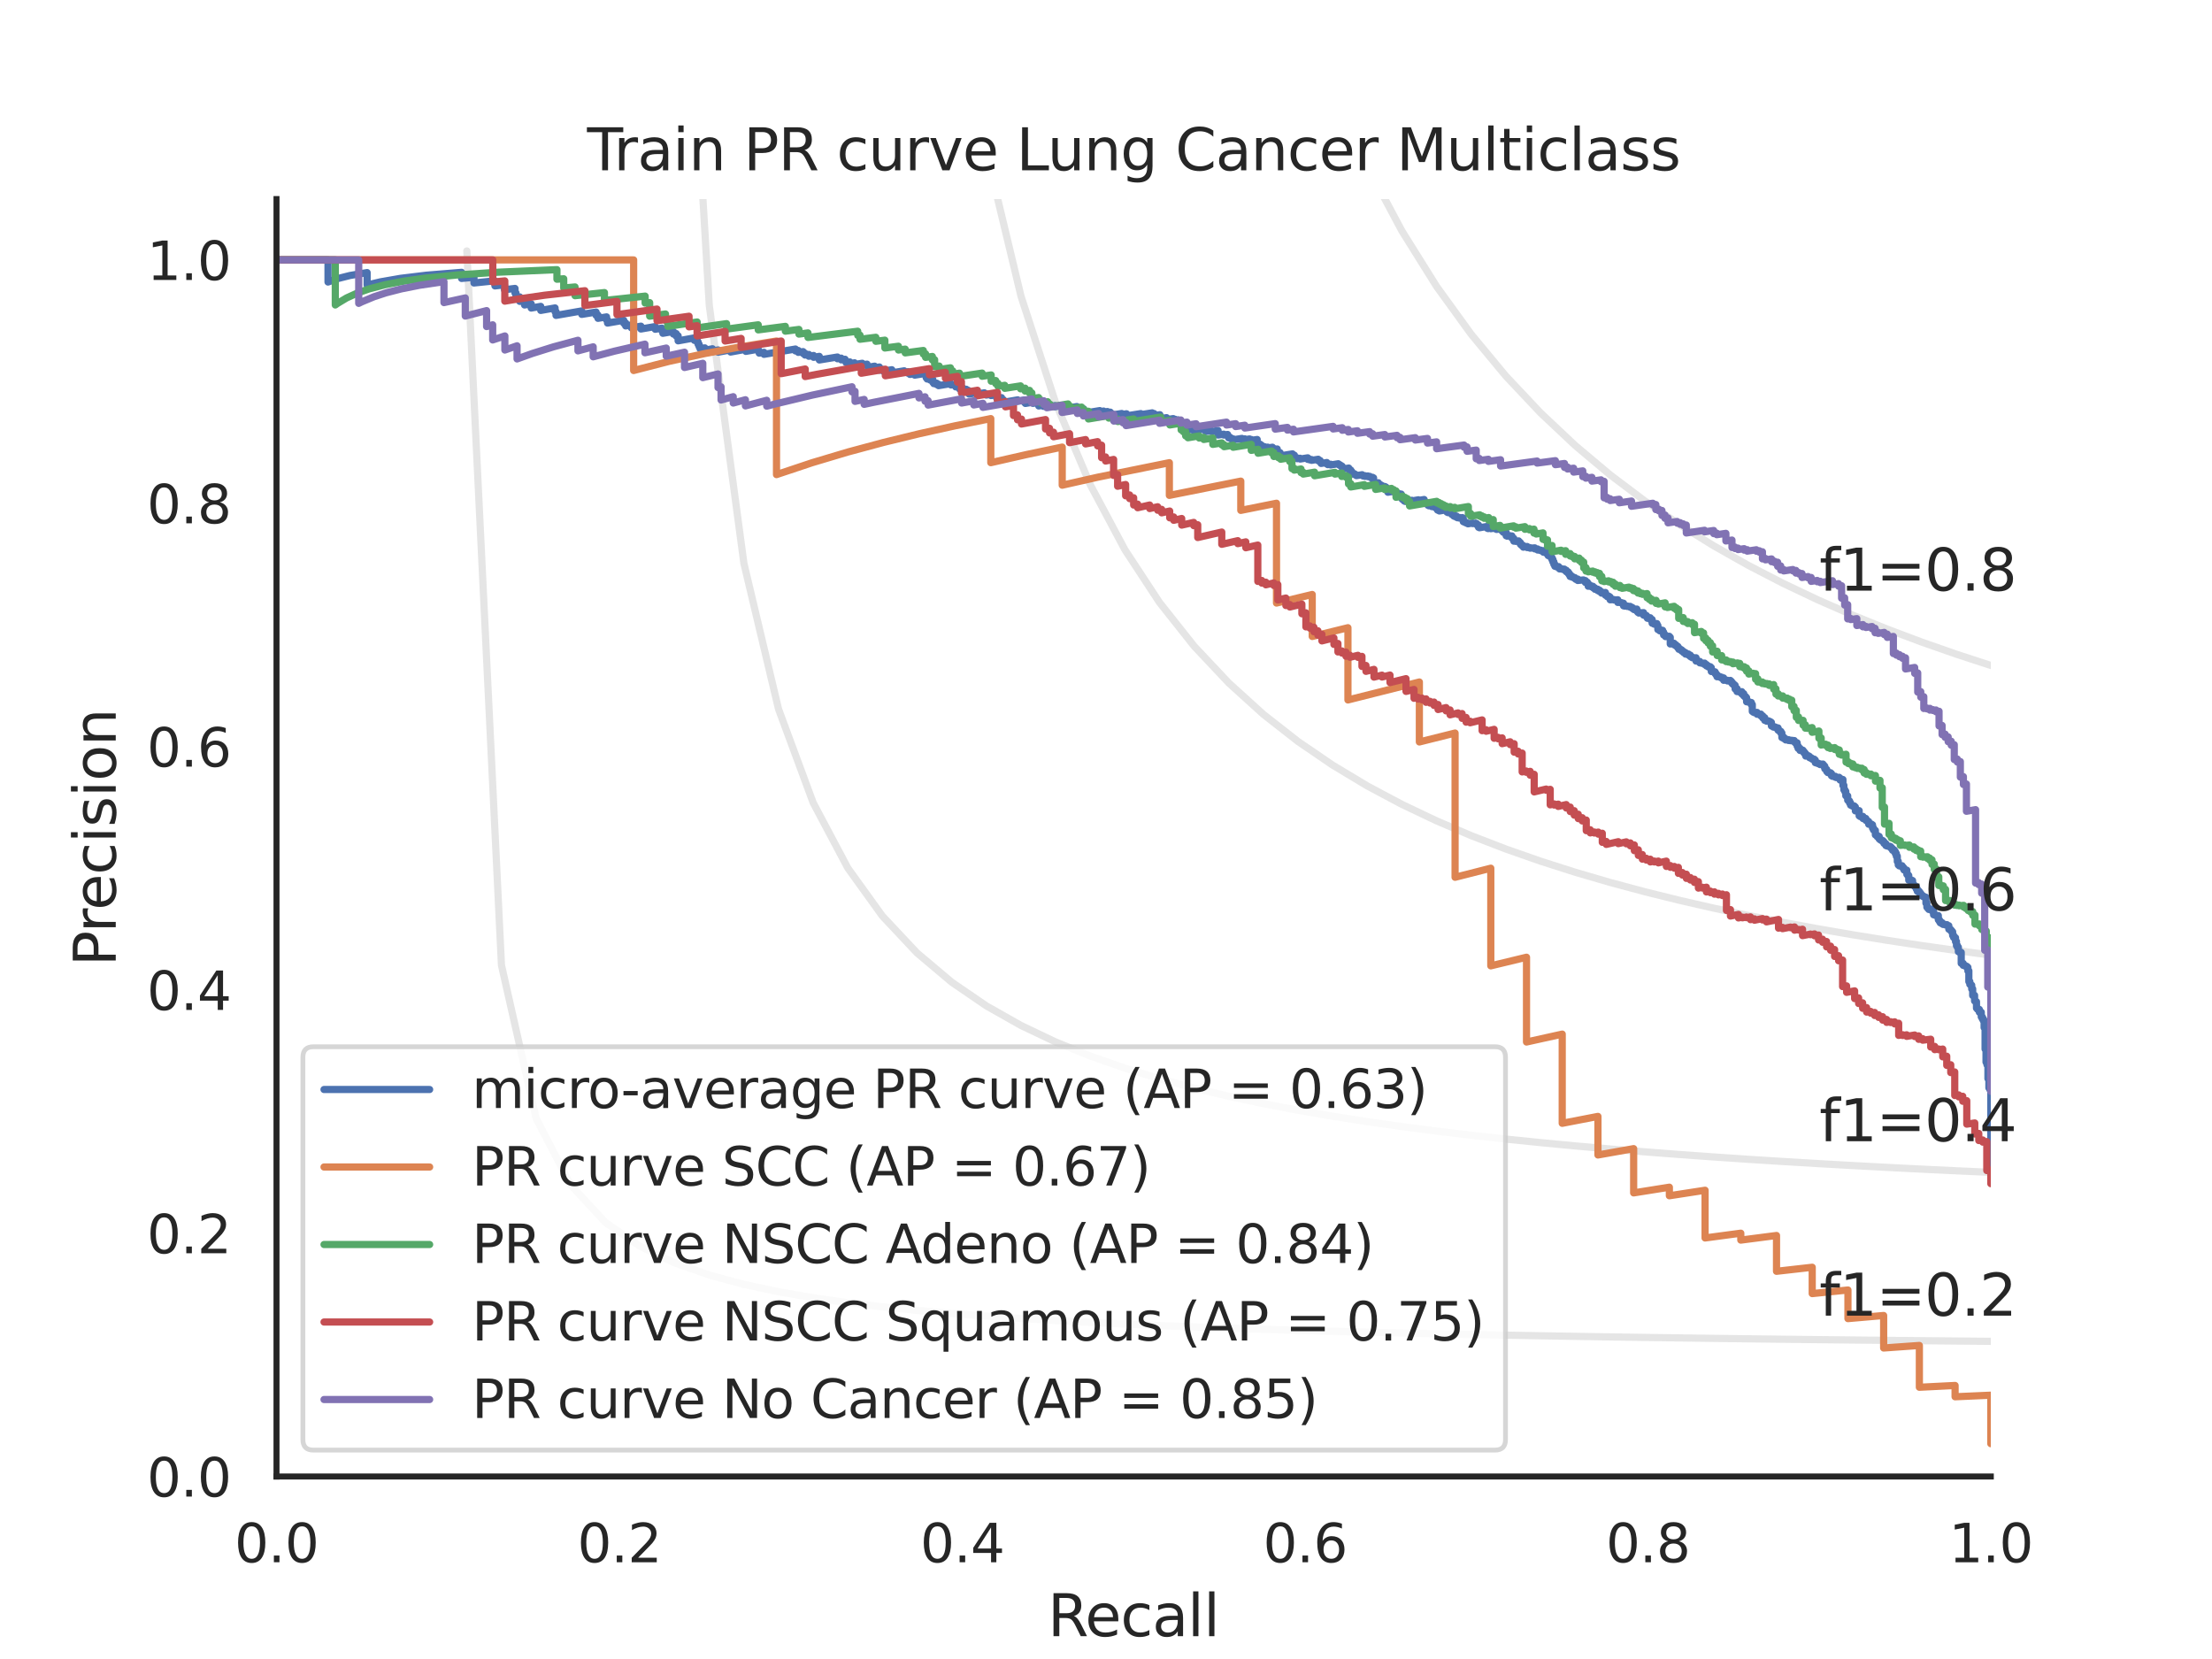 <?xml version="1.0" encoding="utf-8" standalone="no"?>
<!DOCTYPE svg PUBLIC "-//W3C//DTD SVG 1.1//EN"
  "http://www.w3.org/Graphics/SVG/1.1/DTD/svg11.dtd">
<svg xmlns:xlink="http://www.w3.org/1999/xlink" width="460.8pt" height="345.6pt" viewBox="0 0 460.8 345.6" xmlns="http://www.w3.org/2000/svg" version="1.1">
 <defs>
  <style type="text/css">*{stroke-linejoin: round; stroke-linecap: butt}</style>
 </defs>
 <g id="figure_1">
  <g id="patch_1">
   <path d="M 0 345.6 
L 460.8 345.6 
L 460.8 0 
L 0 0 
z
" style="fill: #ffffff"/>
  </g>
  <g id="axes_1">
   <g id="patch_2">
    <path d="M 57.6 307.584 
L 414.72 307.584 
L 414.72 41.472 
L 57.6 41.472 
z
" style="fill: #ffffff"/>
   </g>
   <g id="matplotlib.axis_1">
    <g id="xtick_1">
     <g id="text_1">
      <!-- 0.0 -->
      <g style="fill: #262626" transform="translate(48.853 325.442) scale(0.11 -0.11)">
       <defs>
        <path id="DejaVuSans-30" d="M 2034 4250 
Q 1547 4250 1301 3770 
Q 1056 3291 1056 2328 
Q 1056 1369 1301 889 
Q 1547 409 2034 409 
Q 2525 409 2770 889 
Q 3016 1369 3016 2328 
Q 3016 3291 2770 3770 
Q 2525 4250 2034 4250 
z
M 2034 4750 
Q 2819 4750 3233 4129 
Q 3647 3509 3647 2328 
Q 3647 1150 3233 529 
Q 2819 -91 2034 -91 
Q 1250 -91 836 529 
Q 422 1150 422 2328 
Q 422 3509 836 4129 
Q 1250 4750 2034 4750 
z
" transform="scale(0.016)"/>
        <path id="DejaVuSans-2e" d="M 684 794 
L 1344 794 
L 1344 0 
L 684 0 
L 684 794 
z
" transform="scale(0.016)"/>
       </defs>
       <use xlink:href="#DejaVuSans-30"/>
       <use xlink:href="#DejaVuSans-2e" x="63.623"/>
       <use xlink:href="#DejaVuSans-30" x="95.41"/>
      </g>
     </g>
    </g>
    <g id="xtick_2">
     <g id="text_2">
      <!-- 0.2 -->
      <g style="fill: #262626" transform="translate(120.277 325.442) scale(0.11 -0.11)">
       <defs>
        <path id="DejaVuSans-32" d="M 1228 531 
L 3431 531 
L 3431 0 
L 469 0 
L 469 531 
Q 828 903 1448 1529 
Q 2069 2156 2228 2338 
Q 2531 2678 2651 2914 
Q 2772 3150 2772 3378 
Q 2772 3750 2511 3984 
Q 2250 4219 1831 4219 
Q 1534 4219 1204 4116 
Q 875 4013 500 3803 
L 500 4441 
Q 881 4594 1212 4672 
Q 1544 4750 1819 4750 
Q 2544 4750 2975 4387 
Q 3406 4025 3406 3419 
Q 3406 3131 3298 2873 
Q 3191 2616 2906 2266 
Q 2828 2175 2409 1742 
Q 1991 1309 1228 531 
z
" transform="scale(0.016)"/>
       </defs>
       <use xlink:href="#DejaVuSans-30"/>
       <use xlink:href="#DejaVuSans-2e" x="63.623"/>
       <use xlink:href="#DejaVuSans-32" x="95.41"/>
      </g>
     </g>
    </g>
    <g id="xtick_3">
     <g id="text_3">
      <!-- 0.4 -->
      <g style="fill: #262626" transform="translate(191.701 325.442) scale(0.11 -0.11)">
       <defs>
        <path id="DejaVuSans-34" d="M 2419 4116 
L 825 1625 
L 2419 1625 
L 2419 4116 
z
M 2253 4666 
L 3047 4666 
L 3047 1625 
L 3713 1625 
L 3713 1100 
L 3047 1100 
L 3047 0 
L 2419 0 
L 2419 1100 
L 313 1100 
L 313 1709 
L 2253 4666 
z
" transform="scale(0.016)"/>
       </defs>
       <use xlink:href="#DejaVuSans-30"/>
       <use xlink:href="#DejaVuSans-2e" x="63.623"/>
       <use xlink:href="#DejaVuSans-34" x="95.41"/>
      </g>
     </g>
    </g>
    <g id="xtick_4">
     <g id="text_4">
      <!-- 0.6 -->
      <g style="fill: #262626" transform="translate(263.125 325.442) scale(0.11 -0.11)">
       <defs>
        <path id="DejaVuSans-36" d="M 2113 2584 
Q 1688 2584 1439 2293 
Q 1191 2003 1191 1497 
Q 1191 994 1439 701 
Q 1688 409 2113 409 
Q 2538 409 2786 701 
Q 3034 994 3034 1497 
Q 3034 2003 2786 2293 
Q 2538 2584 2113 2584 
z
M 3366 4563 
L 3366 3988 
Q 3128 4100 2886 4159 
Q 2644 4219 2406 4219 
Q 1781 4219 1451 3797 
Q 1122 3375 1075 2522 
Q 1259 2794 1537 2939 
Q 1816 3084 2150 3084 
Q 2853 3084 3261 2657 
Q 3669 2231 3669 1497 
Q 3669 778 3244 343 
Q 2819 -91 2113 -91 
Q 1303 -91 875 529 
Q 447 1150 447 2328 
Q 447 3434 972 4092 
Q 1497 4750 2381 4750 
Q 2619 4750 2861 4703 
Q 3103 4656 3366 4563 
z
" transform="scale(0.016)"/>
       </defs>
       <use xlink:href="#DejaVuSans-30"/>
       <use xlink:href="#DejaVuSans-2e" x="63.623"/>
       <use xlink:href="#DejaVuSans-36" x="95.41"/>
      </g>
     </g>
    </g>
    <g id="xtick_5">
     <g id="text_5">
      <!-- 0.8 -->
      <g style="fill: #262626" transform="translate(334.549 325.442) scale(0.11 -0.11)">
       <defs>
        <path id="DejaVuSans-38" d="M 2034 2216 
Q 1584 2216 1326 1975 
Q 1069 1734 1069 1313 
Q 1069 891 1326 650 
Q 1584 409 2034 409 
Q 2484 409 2743 651 
Q 3003 894 3003 1313 
Q 3003 1734 2745 1975 
Q 2488 2216 2034 2216 
z
M 1403 2484 
Q 997 2584 770 2862 
Q 544 3141 544 3541 
Q 544 4100 942 4425 
Q 1341 4750 2034 4750 
Q 2731 4750 3128 4425 
Q 3525 4100 3525 3541 
Q 3525 3141 3298 2862 
Q 3072 2584 2669 2484 
Q 3125 2378 3379 2068 
Q 3634 1759 3634 1313 
Q 3634 634 3220 271 
Q 2806 -91 2034 -91 
Q 1263 -91 848 271 
Q 434 634 434 1313 
Q 434 1759 690 2068 
Q 947 2378 1403 2484 
z
M 1172 3481 
Q 1172 3119 1398 2916 
Q 1625 2713 2034 2713 
Q 2441 2713 2670 2916 
Q 2900 3119 2900 3481 
Q 2900 3844 2670 4047 
Q 2441 4250 2034 4250 
Q 1625 4250 1398 4047 
Q 1172 3844 1172 3481 
z
" transform="scale(0.016)"/>
       </defs>
       <use xlink:href="#DejaVuSans-30"/>
       <use xlink:href="#DejaVuSans-2e" x="63.623"/>
       <use xlink:href="#DejaVuSans-38" x="95.41"/>
      </g>
     </g>
    </g>
    <g id="xtick_6">
     <g id="text_6">
      <!-- 1.0 -->
      <g style="fill: #262626" transform="translate(405.973 325.442) scale(0.11 -0.11)">
       <defs>
        <path id="DejaVuSans-31" d="M 794 531 
L 1825 531 
L 1825 4091 
L 703 3866 
L 703 4441 
L 1819 4666 
L 2450 4666 
L 2450 531 
L 3481 531 
L 3481 0 
L 794 0 
L 794 531 
z
" transform="scale(0.016)"/>
       </defs>
       <use xlink:href="#DejaVuSans-31"/>
       <use xlink:href="#DejaVuSans-2e" x="63.623"/>
       <use xlink:href="#DejaVuSans-30" x="95.41"/>
      </g>
     </g>
    </g>
    <g id="text_7">
     <!-- Recall -->
     <g style="fill: #262626" transform="translate(218.259 340.848) scale(0.12 -0.12)">
      <defs>
       <path id="DejaVuSans-52" d="M 2841 2188 
Q 3044 2119 3236 1894 
Q 3428 1669 3622 1275 
L 4263 0 
L 3584 0 
L 2988 1197 
Q 2756 1666 2539 1819 
Q 2322 1972 1947 1972 
L 1259 1972 
L 1259 0 
L 628 0 
L 628 4666 
L 2053 4666 
Q 2853 4666 3247 4331 
Q 3641 3997 3641 3322 
Q 3641 2881 3436 2590 
Q 3231 2300 2841 2188 
z
M 1259 4147 
L 1259 2491 
L 2053 2491 
Q 2509 2491 2742 2702 
Q 2975 2913 2975 3322 
Q 2975 3731 2742 3939 
Q 2509 4147 2053 4147 
L 1259 4147 
z
" transform="scale(0.016)"/>
       <path id="DejaVuSans-65" d="M 3597 1894 
L 3597 1613 
L 953 1613 
Q 991 1019 1311 708 
Q 1631 397 2203 397 
Q 2534 397 2845 478 
Q 3156 559 3463 722 
L 3463 178 
Q 3153 47 2828 -22 
Q 2503 -91 2169 -91 
Q 1331 -91 842 396 
Q 353 884 353 1716 
Q 353 2575 817 3079 
Q 1281 3584 2069 3584 
Q 2775 3584 3186 3129 
Q 3597 2675 3597 1894 
z
M 3022 2063 
Q 3016 2534 2758 2815 
Q 2500 3097 2075 3097 
Q 1594 3097 1305 2825 
Q 1016 2553 972 2059 
L 3022 2063 
z
" transform="scale(0.016)"/>
       <path id="DejaVuSans-63" d="M 3122 3366 
L 3122 2828 
Q 2878 2963 2633 3030 
Q 2388 3097 2138 3097 
Q 1578 3097 1268 2742 
Q 959 2388 959 1747 
Q 959 1106 1268 751 
Q 1578 397 2138 397 
Q 2388 397 2633 464 
Q 2878 531 3122 666 
L 3122 134 
Q 2881 22 2623 -34 
Q 2366 -91 2075 -91 
Q 1284 -91 818 406 
Q 353 903 353 1747 
Q 353 2603 823 3093 
Q 1294 3584 2113 3584 
Q 2378 3584 2631 3529 
Q 2884 3475 3122 3366 
z
" transform="scale(0.016)"/>
       <path id="DejaVuSans-61" d="M 2194 1759 
Q 1497 1759 1228 1600 
Q 959 1441 959 1056 
Q 959 750 1161 570 
Q 1363 391 1709 391 
Q 2188 391 2477 730 
Q 2766 1069 2766 1631 
L 2766 1759 
L 2194 1759 
z
M 3341 1997 
L 3341 0 
L 2766 0 
L 2766 531 
Q 2569 213 2275 61 
Q 1981 -91 1556 -91 
Q 1019 -91 701 211 
Q 384 513 384 1019 
Q 384 1609 779 1909 
Q 1175 2209 1959 2209 
L 2766 2209 
L 2766 2266 
Q 2766 2663 2505 2880 
Q 2244 3097 1772 3097 
Q 1472 3097 1187 3025 
Q 903 2953 641 2809 
L 641 3341 
Q 956 3463 1253 3523 
Q 1550 3584 1831 3584 
Q 2591 3584 2966 3190 
Q 3341 2797 3341 1997 
z
" transform="scale(0.016)"/>
       <path id="DejaVuSans-6c" d="M 603 4863 
L 1178 4863 
L 1178 0 
L 603 0 
L 603 4863 
z
" transform="scale(0.016)"/>
      </defs>
      <use xlink:href="#DejaVuSans-52"/>
      <use xlink:href="#DejaVuSans-65" x="64.982"/>
      <use xlink:href="#DejaVuSans-63" x="126.506"/>
      <use xlink:href="#DejaVuSans-61" x="181.486"/>
      <use xlink:href="#DejaVuSans-6c" x="242.766"/>
      <use xlink:href="#DejaVuSans-6c" x="270.549"/>
     </g>
    </g>
   </g>
   <g id="matplotlib.axis_2">
    <g id="ytick_1">
     <g id="text_8">
      <!-- 0.0 -->
      <g style="fill: #262626" transform="translate(30.607 311.763) scale(0.11 -0.11)">
       <use xlink:href="#DejaVuSans-30"/>
       <use xlink:href="#DejaVuSans-2e" x="63.623"/>
       <use xlink:href="#DejaVuSans-30" x="95.41"/>
      </g>
     </g>
    </g>
    <g id="ytick_2">
     <g id="text_9">
      <!-- 0.2 -->
      <g style="fill: #262626" transform="translate(30.607 261.075) scale(0.11 -0.11)">
       <use xlink:href="#DejaVuSans-30"/>
       <use xlink:href="#DejaVuSans-2e" x="63.623"/>
       <use xlink:href="#DejaVuSans-32" x="95.41"/>
      </g>
     </g>
    </g>
    <g id="ytick_3">
     <g id="text_10">
      <!-- 0.4 -->
      <g style="fill: #262626" transform="translate(30.607 210.387) scale(0.11 -0.11)">
       <use xlink:href="#DejaVuSans-30"/>
       <use xlink:href="#DejaVuSans-2e" x="63.623"/>
       <use xlink:href="#DejaVuSans-34" x="95.41"/>
      </g>
     </g>
    </g>
    <g id="ytick_4">
     <g id="text_11">
      <!-- 0.6 -->
      <g style="fill: #262626" transform="translate(30.607 159.699) scale(0.11 -0.11)">
       <use xlink:href="#DejaVuSans-30"/>
       <use xlink:href="#DejaVuSans-2e" x="63.623"/>
       <use xlink:href="#DejaVuSans-36" x="95.41"/>
      </g>
     </g>
    </g>
    <g id="ytick_5">
     <g id="text_12">
      <!-- 0.8 -->
      <g style="fill: #262626" transform="translate(30.607 109.011) scale(0.11 -0.11)">
       <use xlink:href="#DejaVuSans-30"/>
       <use xlink:href="#DejaVuSans-2e" x="63.623"/>
       <use xlink:href="#DejaVuSans-38" x="95.41"/>
      </g>
     </g>
    </g>
    <g id="ytick_6">
     <g id="text_13">
      <!-- 1.0 -->
      <g style="fill: #262626" transform="translate(30.607 58.323) scale(0.11 -0.11)">
       <use xlink:href="#DejaVuSans-31"/>
       <use xlink:href="#DejaVuSans-2e" x="63.623"/>
       <use xlink:href="#DejaVuSans-30" x="95.41"/>
      </g>
     </g>
    </g>
    <g id="text_14">
     <!-- Precision -->
     <g style="fill: #262626" transform="translate(24.111 201.296) rotate(-90) scale(0.12 -0.12)">
      <defs>
       <path id="DejaVuSans-50" d="M 1259 4147 
L 1259 2394 
L 2053 2394 
Q 2494 2394 2734 2622 
Q 2975 2850 2975 3272 
Q 2975 3691 2734 3919 
Q 2494 4147 2053 4147 
L 1259 4147 
z
M 628 4666 
L 2053 4666 
Q 2838 4666 3239 4311 
Q 3641 3956 3641 3272 
Q 3641 2581 3239 2228 
Q 2838 1875 2053 1875 
L 1259 1875 
L 1259 0 
L 628 0 
L 628 4666 
z
" transform="scale(0.016)"/>
       <path id="DejaVuSans-72" d="M 2631 2963 
Q 2534 3019 2420 3045 
Q 2306 3072 2169 3072 
Q 1681 3072 1420 2755 
Q 1159 2438 1159 1844 
L 1159 0 
L 581 0 
L 581 3500 
L 1159 3500 
L 1159 2956 
Q 1341 3275 1631 3429 
Q 1922 3584 2338 3584 
Q 2397 3584 2469 3576 
Q 2541 3569 2628 3553 
L 2631 2963 
z
" transform="scale(0.016)"/>
       <path id="DejaVuSans-69" d="M 603 3500 
L 1178 3500 
L 1178 0 
L 603 0 
L 603 3500 
z
M 603 4863 
L 1178 4863 
L 1178 4134 
L 603 4134 
L 603 4863 
z
" transform="scale(0.016)"/>
       <path id="DejaVuSans-73" d="M 2834 3397 
L 2834 2853 
Q 2591 2978 2328 3040 
Q 2066 3103 1784 3103 
Q 1356 3103 1142 2972 
Q 928 2841 928 2578 
Q 928 2378 1081 2264 
Q 1234 2150 1697 2047 
L 1894 2003 
Q 2506 1872 2764 1633 
Q 3022 1394 3022 966 
Q 3022 478 2636 193 
Q 2250 -91 1575 -91 
Q 1294 -91 989 -36 
Q 684 19 347 128 
L 347 722 
Q 666 556 975 473 
Q 1284 391 1588 391 
Q 1994 391 2212 530 
Q 2431 669 2431 922 
Q 2431 1156 2273 1281 
Q 2116 1406 1581 1522 
L 1381 1569 
Q 847 1681 609 1914 
Q 372 2147 372 2553 
Q 372 3047 722 3315 
Q 1072 3584 1716 3584 
Q 2034 3584 2315 3537 
Q 2597 3491 2834 3397 
z
" transform="scale(0.016)"/>
       <path id="DejaVuSans-6f" d="M 1959 3097 
Q 1497 3097 1228 2736 
Q 959 2375 959 1747 
Q 959 1119 1226 758 
Q 1494 397 1959 397 
Q 2419 397 2687 759 
Q 2956 1122 2956 1747 
Q 2956 2369 2687 2733 
Q 2419 3097 1959 3097 
z
M 1959 3584 
Q 2709 3584 3137 3096 
Q 3566 2609 3566 1747 
Q 3566 888 3137 398 
Q 2709 -91 1959 -91 
Q 1206 -91 779 398 
Q 353 888 353 1747 
Q 353 2609 779 3096 
Q 1206 3584 1959 3584 
z
" transform="scale(0.016)"/>
       <path id="DejaVuSans-6e" d="M 3513 2113 
L 3513 0 
L 2938 0 
L 2938 2094 
Q 2938 2591 2744 2837 
Q 2550 3084 2163 3084 
Q 1697 3084 1428 2787 
Q 1159 2491 1159 1978 
L 1159 0 
L 581 0 
L 581 3500 
L 1159 3500 
L 1159 2956 
Q 1366 3272 1645 3428 
Q 1925 3584 2291 3584 
Q 2894 3584 3203 3211 
Q 3513 2838 3513 2113 
z
" transform="scale(0.016)"/>
      </defs>
      <use xlink:href="#DejaVuSans-50"/>
      <use xlink:href="#DejaVuSans-72" x="58.553"/>
      <use xlink:href="#DejaVuSans-65" x="97.416"/>
      <use xlink:href="#DejaVuSans-63" x="158.939"/>
      <use xlink:href="#DejaVuSans-69" x="213.92"/>
      <use xlink:href="#DejaVuSans-73" x="241.703"/>
      <use xlink:href="#DejaVuSans-69" x="293.803"/>
      <use xlink:href="#DejaVuSans-6f" x="321.586"/>
      <use xlink:href="#DejaVuSans-6e" x="382.768"/>
     </g>
    </g>
   </g>
   <g id="line2d_1">
    <path d="M 97.248 52.267 
L 104.463 201.073 
L 111.678 232.96 
L 118.893 246.859 
L 126.109 254.643 
L 133.324 259.62 
L 140.539 263.076 
L 147.755 265.615 
L 154.97 267.561 
L 162.185 269.099 
L 169.4 270.345 
L 176.616 271.375 
L 183.831 272.241 
L 191.046 272.979 
L 198.262 273.616 
L 205.477 274.171 
L 212.692 274.658 
L 219.907 275.091 
L 227.123 275.476 
L 234.338 275.822 
L 241.553 276.135 
L 248.769 276.418 
L 255.984 276.676 
L 263.199 276.912 
L 270.414 277.129 
L 277.63 277.33 
L 284.845 277.515 
L 292.06 277.686 
L 299.275 277.846 
L 306.491 277.994 
L 313.706 278.133 
L 320.921 278.264 
L 328.137 278.386 
L 335.352 278.501 
L 342.567 278.609 
L 349.782 278.711 
L 356.998 278.808 
L 364.213 278.899 
L 371.428 278.986 
L 378.644 279.068 
L 385.859 279.146 
L 393.074 279.221 
L 400.289 279.292 
L 407.505 279.359 
L 414.72 279.424 
" clip-path="url(#p99f576a9bf)" style="fill: none; stroke: #808080; stroke-opacity: 0.2; stroke-width: 1.5; stroke-linecap: round"/>
   </g>
   <g id="line2d_2">
    <path d="M 143.905 -1 
L 147.755 63.611 
L 154.97 117.362 
L 162.185 147.722 
L 169.4 167.231 
L 176.616 180.825 
L 183.831 190.84 
L 191.046 198.524 
L 198.262 204.607 
L 205.477 209.542 
L 212.692 213.626 
L 219.907 217.061 
L 227.123 219.991 
L 234.338 222.519 
L 241.553 224.724 
L 248.769 226.662 
L 255.984 228.38 
L 263.199 229.914 
L 270.414 231.291 
L 277.63 232.534 
L 284.845 233.662 
L 292.06 234.69 
L 299.275 235.631 
L 306.491 236.496 
L 313.706 237.293 
L 320.921 238.03 
L 328.137 238.714 
L 335.352 239.349 
L 342.567 239.942 
L 349.782 240.496 
L 356.998 241.015 
L 364.213 241.503 
L 371.428 241.961 
L 378.644 242.393 
L 385.859 242.8 
L 393.074 243.185 
L 400.289 243.55 
L 407.505 243.896 
L 414.72 244.224 
" clip-path="url(#p99f576a9bf)" style="fill: none; stroke: #808080; stroke-opacity: 0.2; stroke-width: 1.5; stroke-linecap: round"/>
   </g>
   <g id="line2d_3">
    <path d="M 200.009 -1 
L 205.477 31.611 
L 212.692 61.693 
L 219.907 83.907 
L 227.123 100.983 
L 234.338 114.518 
L 241.553 125.511 
L 248.769 134.616 
L 255.984 142.281 
L 263.199 148.823 
L 270.414 154.471 
L 277.63 159.398 
L 284.845 163.732 
L 292.06 167.575 
L 299.275 171.006 
L 306.491 174.088 
L 313.706 176.871 
L 320.921 179.398 
L 328.137 181.701 
L 335.352 183.809 
L 342.567 185.746 
L 349.782 187.532 
L 356.998 189.184 
L 364.213 190.716 
L 371.428 192.142 
L 378.644 193.471 
L 385.859 194.714 
L 393.074 195.878 
L 400.289 196.971 
L 407.505 197.998 
L 414.72 198.967 
" clip-path="url(#p99f576a9bf)" style="fill: none; stroke: #808080; stroke-opacity: 0.2; stroke-width: 1.5; stroke-linecap: round"/>
   </g>
   <g id="line2d_4">
    <path d="M 270.344 -1 
L 270.414 -0.768 
L 277.63 18.581 
L 284.845 34.622 
L 292.06 48.136 
L 299.275 59.676 
L 306.491 69.647 
L 313.706 78.346 
L 320.921 86.004 
L 328.137 92.796 
L 335.352 98.862 
L 342.567 104.312 
L 349.782 109.235 
L 356.998 113.705 
L 364.213 117.78 
L 371.428 121.512 
L 378.644 124.941 
L 385.859 128.104 
L 393.074 131.029 
L 400.289 133.744 
L 407.505 136.269 
L 414.72 138.624 
" clip-path="url(#p99f576a9bf)" style="fill: none; stroke: #808080; stroke-opacity: 0.2; stroke-width: 1.5; stroke-linecap: round"/>
   </g>
   <g id="line2d_5">
    <path d="M 414.72 243.547 
L 414.72 226.934 
L 414.521 226.964 
L 414.521 226.864 
L 414.521 226.591 
L 414.323 226.622 
L 414.323 226.521 
L 414.323 224.674 
L 414.124 224.706 
L 414.124 224.6 
L 414.124 221.781 
L 413.925 221.812 
L 413.925 221.715 
L 413.925 221.226 
L 413.726 221.257 
L 413.726 221.159 
L 413.726 218.515 
L 413.528 218.547 
L 413.528 218.442 
L 413.528 214.033 
L 413.329 214.066 
L 413.329 213.969 
L 413.329 212.537 
L 413.13 212.571 
L 413.13 212.471 
L 413.13 212.171 
L 412.931 212.204 
L 412.931 212.103 
L 412.931 211.801 
L 412.733 211.834 
L 412.733 211.733 
L 412.733 210.852 
L 412.335 210.878 
L 412.335 210.816 
L 412.335 210.275 
L 411.938 210.258 
L 411.938 210.237 
L 411.938 209.985 
L 411.739 210.019 
L 411.739 209.913 
L 411.739 208.672 
L 411.54 208.706 
L 411.54 208.598 
L 411.54 208.489 
L 411.342 208.523 
L 411.342 208.414 
L 411.342 207.334 
L 410.944 207.38 
L 410.944 207.291 
L 410.944 206.002 
L 410.745 206.037 
L 410.745 205.945 
L 410.745 205.229 
L 410.547 205.263 
L 410.547 205.17 
L 410.547 205.03 
L 410.348 205.064 
L 410.348 204.971 
L 410.348 204.453 
L 410.149 204.488 
L 410.149 204.393 
L 410.149 202.241 
L 409.95 202.276 
L 409.95 202.177 
L 409.95 201.505 
L 409.752 201.54 
L 409.752 201.44 
L 409.752 201.314 
L 409.553 201.349 
L 409.553 201.248 
L 409.553 201.223 
L 409.354 201.258 
L 409.354 201.157 
L 409.354 201.107 
L 408.957 201.101 
L 408.957 201.075 
L 408.957 200.669 
L 408.559 200.688 
L 408.559 200.637 
L 408.559 198.393 
L 408.162 198.383 
L 408.162 198.356 
L 408.162 198.223 
L 407.963 198.258 
L 407.963 198.151 
L 407.963 197.314 
L 407.764 197.349 
L 407.764 197.24 
L 407.764 196.967 
L 407.566 197.002 
L 407.566 196.893 
L 407.566 196.119 
L 407.367 196.154 
L 407.367 196.043 
L 407.367 195.341 
L 407.168 195.376 
L 407.168 195.292 
L 407.168 195.263 
L 406.969 195.299 
L 406.969 195.214 
L 406.969 194.844 
L 406.771 194.88 
L 406.771 194.794 
L 406.771 194.104 
L 406.572 194.14 
L 406.572 194.053 
L 406.572 193.85 
L 406.373 193.886 
L 406.373 193.799 
L 406.373 193.624 
L 406.175 193.659 
L 406.175 193.572 
L 406.175 193.543 
L 405.976 193.578 
L 405.976 193.49 
L 405.976 192.842 
L 405.777 192.878 
L 405.777 192.789 
L 405.777 192.759 
L 405.578 192.795 
L 405.578 192.706 
L 405.578 192.617 
L 405.181 192.659 
L 405.181 192.599 
L 405.181 192.569 
L 404.783 192.581 
L 404.783 192.552 
L 404.783 192.432 
L 404.585 192.468 
L 404.585 192.378 
L 404.585 192.198 
L 404.187 192.24 
L 404.187 192.179 
L 404.187 191.877 
L 403.989 191.913 
L 403.989 191.822 
L 403.989 191.579 
L 403.79 191.615 
L 403.79 191.524 
L 403.79 190.725 
L 403.392 190.705 
L 403.392 190.674 
L 403.194 190.71 
L 403.194 190.617 
L 403.194 190.555 
L 402.796 190.565 
L 402.796 190.534 
L 402.796 189.751 
L 402.597 189.787 
L 402.597 189.692 
L 402.597 189.661 
L 402.399 189.697 
L 402.399 189.602 
L 402.399 189.38 
L 401.802 189.457 
L 401.802 189.394 
L 401.802 189.203 
L 401.604 189.239 
L 401.604 189.143 
L 401.604 188.951 
L 401.405 188.988 
L 401.405 188.891 
L 401.405 188.115 
L 401.206 188.152 
L 401.206 188.054 
L 401.206 186.902 
L 400.809 186.875 
L 400.809 186.742 
L 400.61 186.778 
L 400.61 186.678 
L 400.61 186.611 
L 400.213 186.584 
L 400.213 186.214 
L 400.014 186.251 
L 400.014 186.15 
L 400.014 185.947 
L 399.815 185.984 
L 399.815 185.882 
L 399.815 185.678 
L 399.418 185.683 
L 399.418 185.649 
L 399.418 185.204 
L 399.219 185.241 
L 399.219 185.138 
L 399.219 184.689 
L 398.822 184.658 
L 398.822 184.415 
L 398.623 184.452 
L 398.623 184.347 
L 398.623 184.172 
L 398.424 184.209 
L 398.424 184.104 
L 398.424 183.434 
L 398.225 183.471 
L 398.225 183.364 
L 398.225 183.329 
L 397.629 183.369 
L 397.629 183.333 
L 397.629 182.364 
L 397.43 182.401 
L 397.43 182.293 
L 397.43 182.111 
L 397.232 182.148 
L 397.232 182.039 
L 397.232 181.271 
L 396.834 181.345 
L 396.834 181.234 
L 396.834 181.197 
L 396.635 181.234 
L 396.635 181.123 
L 396.635 180.827 
L 396.437 180.864 
L 396.437 180.752 
L 396.437 180.603 
L 396.238 180.641 
L 396.238 180.528 
L 396.238 180.341 
L 395.642 180.378 
L 395.642 180.34 
L 395.642 180.152 
L 395.443 180.19 
L 395.443 180.114 
L 395.443 179.432 
L 395.244 179.469 
L 395.244 179.393 
L 395.244 178.354 
L 395.046 178.391 
L 395.046 178.314 
L 395.046 177.807 
L 394.847 177.844 
L 394.847 177.766 
L 394.847 177.412 
L 394.648 177.45 
L 394.648 177.371 
L 394.648 177.094 
L 394.251 177.129 
L 394.251 177.089 
L 394.251 176.771 
L 394.052 176.809 
L 394.052 176.729 
L 394.052 176.569 
L 393.853 176.606 
L 393.853 176.526 
L 393.853 176.366 
L 393.654 176.403 
L 393.654 176.323 
L 393.654 176.283 
L 393.257 176.277 
L 393.257 176.197 
L 393.058 176.234 
L 393.058 176.153 
L 393.058 176.113 
L 392.86 176.15 
L 392.86 176.07 
L 392.86 175.745 
L 392.661 175.783 
L 392.661 175.701 
L 392.661 175.661 
L 392.462 175.698 
L 392.462 175.617 
L 392.462 175.331 
L 392.263 175.368 
L 392.263 175.286 
L 392.263 175.122 
L 392.065 175.159 
L 392.065 175.077 
L 392.065 175.036 
L 391.866 175.074 
L 391.866 174.991 
L 391.866 174.909 
L 391.667 174.946 
L 391.667 174.864 
L 391.667 174.739 
L 391.468 174.777 
L 391.468 174.694 
L 391.468 174.236 
L 391.071 174.312 
L 391.071 174.228 
L 391.071 174.019 
L 390.872 174.056 
L 390.872 173.972 
L 390.872 173.888 
L 390.674 173.926 
L 390.674 173.842 
L 390.674 172.994 
L 390.475 173.032 
L 390.475 172.947 
L 390.475 172.861 
L 390.276 172.899 
L 390.276 172.813 
L 390.276 172.47 
L 390.077 172.508 
L 390.077 172.421 
L 390.077 171.815 
L 389.879 171.853 
L 389.879 171.766 
L 389.879 171.679 
L 389.282 171.705 
L 389.282 171.135 
L 389.084 171.173 
L 389.084 171.085 
L 389.084 170.997 
L 388.885 171.034 
L 388.885 170.946 
L 388.885 170.858 
L 388.686 170.895 
L 388.686 170.807 
L 388.686 170.496 
L 388.09 170.52 
L 388.09 170.073 
L 387.494 170.097 
L 387.494 169.917 
L 387.295 169.955 
L 387.295 169.865 
L 387.295 168.865 
L 386.5 168.925 
L 386.5 168.095 
L 386.301 168.133 
L 386.301 168.04 
L 386.301 167.901 
L 385.904 167.93 
L 385.904 167.883 
L 385.904 167.79 
L 385.705 167.828 
L 385.705 167.735 
L 385.705 167.688 
L 385.507 167.726 
L 385.507 167.632 
L 385.507 167.256 
L 385.308 167.294 
L 385.308 167.2 
L 385.308 166.869 
L 385.109 166.907 
L 385.109 166.812 
L 385.109 166.67 
L 384.91 166.708 
L 384.91 166.613 
L 384.91 165.799 
L 384.513 165.778 
L 384.513 164.856 
L 384.314 164.894 
L 384.314 164.796 
L 384.314 164.502 
L 384.115 164.54 
L 384.115 164.441 
L 384.115 163.6 
L 383.917 163.638 
L 383.917 163.538 
L 383.917 162.382 
L 383.32 162.496 
L 383.32 162.394 
L 383.32 162.089 
L 383.122 162.127 
L 383.122 162.025 
L 383.122 161.923 
L 382.526 161.985 
L 382.526 161.934 
L 382.526 161.883 
L 382.327 161.921 
L 382.327 161.818 
L 382.327 161.715 
L 381.731 161.726 
L 381.731 161.572 
L 381.532 161.61 
L 381.532 161.506 
L 381.532 161.144 
L 381.333 161.182 
L 381.333 161.078 
L 381.333 160.974 
L 380.936 160.998 
L 380.936 160.946 
L 380.936 160.894 
L 380.737 160.932 
L 380.737 160.827 
L 380.737 160.67 
L 380.538 160.708 
L 380.538 160.603 
L 380.538 160.288 
L 380.339 160.326 
L 380.339 160.22 
L 380.339 160.115 
L 380.141 160.153 
L 380.141 160.047 
L 380.141 159.622 
L 379.942 159.66 
L 379.942 159.554 
L 379.942 159.394 
L 379.743 159.432 
L 379.743 159.325 
L 379.743 159.164 
L 379.147 159.278 
L 379.147 159.171 
L 379.147 159.117 
L 378.75 159.085 
L 378.75 158.978 
L 378.352 158.946 
L 378.352 158.838 
L 378.153 158.876 
L 378.153 158.768 
L 378.153 158.333 
L 377.955 158.371 
L 377.955 158.262 
L 377.955 158.153 
L 377.557 158.174 
L 377.557 158.119 
L 377.557 158.01 
L 377.359 158.048 
L 377.359 157.938 
L 377.359 157.883 
L 376.961 157.849 
L 376.961 157.574 
L 376.762 157.612 
L 376.762 157.501 
L 376.762 157.446 
L 376.166 157.505 
L 376.166 157.449 
L 376.166 157.004 
L 375.967 157.042 
L 375.967 156.931 
L 375.967 156.763 
L 375.769 156.801 
L 375.769 156.689 
L 375.769 156.52 
L 375.57 156.558 
L 375.57 156.446 
L 375.57 156.277 
L 374.974 156.334 
L 374.974 156.278 
L 374.974 155.881 
L 374.576 155.9 
L 374.576 155.386 
L 374.378 155.425 
L 374.378 155.367 
L 374.378 154.734 
L 373.98 154.752 
L 373.98 154.52 
L 373.781 154.558 
L 373.781 154.5 
L 373.781 154.267 
L 373.384 154.343 
L 373.384 154.285 
L 373.384 154.227 
L 372.986 154.303 
L 372.986 154.245 
L 372.986 154.186 
L 372.589 154.262 
L 372.589 154.204 
L 372.589 154.087 
L 371.993 154.143 
L 371.993 153.907 
L 371.794 153.946 
L 371.794 153.887 
L 371.794 153.828 
L 371.595 153.866 
L 371.595 153.807 
L 371.595 153.57 
L 371.198 153.647 
L 371.198 153.588 
L 371.198 152.693 
L 370.999 152.731 
L 370.999 152.671 
L 370.999 152.37 
L 370.8 152.409 
L 370.8 152.348 
L 370.8 152.228 
L 370.602 152.266 
L 370.602 152.205 
L 370.602 152.084 
L 370.403 152.122 
L 370.403 152.062 
L 370.403 151.636 
L 370.005 151.651 
L 370.005 151.529 
L 369.807 151.567 
L 369.807 151.506 
L 369.807 151.445 
L 369.409 151.46 
L 369.409 151.276 
L 369.211 151.314 
L 369.211 151.253 
L 369.211 151.191 
L 369.012 151.229 
L 369.012 151.168 
L 369.012 150.487 
L 368.813 150.525 
L 368.813 150.463 
L 368.813 150.339 
L 368.614 150.377 
L 368.614 150.315 
L 368.614 150.252 
L 368.416 150.29 
L 368.416 150.228 
L 368.416 150.165 
L 368.018 150.242 
L 368.018 150.179 
L 368.018 150.054 
L 367.621 150.068 
L 367.621 149.501 
L 367.223 149.577 
L 367.223 149.514 
L 367.223 149.133 
L 366.826 149.146 
L 366.826 148.763 
L 366.23 148.813 
L 366.23 148.749 
L 366.031 148.788 
L 366.031 148.723 
L 366.031 148.402 
L 365.435 148.452 
L 365.435 148.323 
L 365.236 148.361 
L 365.236 148.296 
L 365.236 148.167 
L 365.037 148.205 
L 365.037 148.14 
L 365.037 146.767 
L 364.838 146.805 
L 364.838 146.739 
L 364.838 146.342 
L 364.441 146.351 
L 364.441 146.218 
L 364.044 146.228 
L 364.044 146.161 
L 363.845 146.199 
L 363.845 146.133 
L 363.845 145.328 
L 363.646 145.366 
L 363.646 145.298 
L 363.646 145.095 
L 363.447 145.133 
L 363.447 145.066 
L 363.447 144.93 
L 363.249 144.968 
L 363.249 144.9 
L 363.249 144.492 
L 362.851 144.567 
L 362.851 144.499 
L 362.851 144.088 
L 362.255 144.133 
L 362.255 144.064 
L 361.857 144.071 
L 361.857 143.448 
L 361.46 143.524 
L 361.46 143.454 
L 361.46 142.756 
L 361.261 142.794 
L 361.261 142.724 
L 361.261 142.583 
L 361.063 142.621 
L 361.063 142.551 
L 361.063 142.41 
L 360.864 142.448 
L 360.864 142.377 
L 360.864 142.165 
L 360.665 142.203 
L 360.665 142.132 
L 360.665 141.919 
L 360.466 141.957 
L 360.466 141.886 
L 360.466 141.743 
L 359.87 141.856 
L 359.87 141.785 
L 359.87 141.714 
L 359.473 141.718 
L 359.473 141.646 
L 359.075 141.722 
L 359.075 141.65 
L 359.075 141.219 
L 358.678 141.295 
L 358.678 141.223 
L 358.678 141.079 
L 358.28 141.082 
L 358.28 140.937 
L 357.684 140.978 
L 357.684 140.541 
L 357.485 140.579 
L 357.485 140.506 
L 357.485 140.287 
L 357.287 140.325 
L 357.287 140.251 
L 357.287 139.958 
L 356.889 139.96 
L 356.889 139.812 
L 356.492 139.888 
L 356.492 139.814 
L 356.492 139.072 
L 356.293 139.11 
L 356.293 139.035 
L 356.293 138.886 
L 355.896 138.961 
L 355.896 138.886 
L 355.896 138.736 
L 355.498 138.737 
L 355.498 138.436 
L 355.101 138.436 
L 355.101 138.133 
L 354.504 138.17 
L 354.504 138.095 
L 354.107 138.094 
L 354.107 137.789 
L 353.71 137.788 
L 353.71 137.635 
L 353.312 137.711 
L 353.312 137.634 
L 353.312 137.019 
L 352.716 137.055 
L 352.716 136.977 
L 352.517 137.015 
L 352.517 136.937 
L 352.517 136.86 
L 352.318 136.898 
L 352.318 136.82 
L 352.318 136.742 
L 352.12 136.78 
L 352.12 136.702 
L 352.12 136.469 
L 351.722 136.466 
L 351.722 136.231 
L 351.126 136.266 
L 351.126 135.951 
L 350.729 135.948 
L 350.729 135.711 
L 350.53 135.748 
L 350.53 135.669 
L 350.53 135.59 
L 350.331 135.628 
L 350.331 135.548 
L 350.331 135.39 
L 350.132 135.427 
L 350.132 135.348 
L 350.132 135.268 
L 349.735 135.264 
L 349.735 134.944 
L 349.536 134.982 
L 349.536 134.902 
L 349.536 134.661 
L 349.337 134.698 
L 349.337 134.618 
L 349.337 134.538 
L 349.139 134.575 
L 349.139 134.494 
L 349.139 134.333 
L 348.741 134.327 
L 348.741 134.003 
L 347.946 134.153 
L 347.946 134.071 
L 347.946 132.761 
L 347.748 132.798 
L 347.748 132.715 
L 347.748 132.55 
L 346.953 132.615 
L 346.953 132.283 
L 346.555 132.274 
L 346.555 131.688 
L 346.356 131.725 
L 346.356 131.641 
L 346.356 131.304 
L 345.76 131.415 
L 345.76 131.331 
L 345.76 131.077 
L 345.363 131.151 
L 345.363 131.066 
L 345.363 130.298 
L 345.164 130.335 
L 345.164 130.25 
L 345.164 129.906 
L 344.568 130.016 
L 344.568 129.93 
L 344.568 129.757 
L 344.17 129.831 
L 344.17 129.744 
L 344.17 129.049 
L 343.773 129.035 
L 343.773 128.685 
L 343.177 128.795 
L 343.177 128.707 
L 343.177 128.443 
L 342.978 128.48 
L 342.978 128.392 
L 342.978 128.215 
L 342.581 128.2 
L 342.581 128.111 
L 342.382 128.147 
L 342.382 128.059 
L 342.382 127.614 
L 341.388 127.707 
L 341.388 127.528 
L 341.189 127.565 
L 341.189 127.475 
L 341.189 127.295 
L 340.991 127.332 
L 340.991 127.242 
L 340.991 126.881 
L 340.395 126.991 
L 340.395 126.9 
L 340.395 126.81 
L 340.196 126.846 
L 340.196 126.755 
L 340.196 126.664 
L 339.997 126.701 
L 339.997 126.61 
L 339.997 126.519 
L 339.6 126.501 
L 339.6 126.318 
L 339.003 126.336 
L 339.003 126.244 
L 338.407 126.262 
L 338.407 126.17 
L 338.208 126.207 
L 338.208 126.115 
L 338.208 125.654 
L 337.811 125.634 
L 337.811 125.541 
L 337.414 125.521 
L 337.414 125.428 
L 337.016 125.501 
L 337.016 125.408 
L 337.016 124.941 
L 336.221 124.993 
L 336.221 124.899 
L 335.426 124.95 
L 335.426 124.384 
L 335.228 124.42 
L 335.228 124.325 
L 335.228 124.23 
L 334.83 124.303 
L 334.83 124.208 
L 334.83 124.018 
L 334.433 123.995 
L 334.433 123.42 
L 333.638 123.565 
L 333.638 123.469 
L 333.638 123.276 
L 333.24 123.252 
L 333.24 122.961 
L 332.843 123.034 
L 332.843 122.937 
L 332.843 122.742 
L 332.247 122.753 
L 332.247 122.46 
L 331.849 122.435 
L 331.849 122.14 
L 331.452 122.212 
L 331.452 122.114 
L 331.452 122.015 
L 330.855 122.124 
L 330.855 122.025 
L 330.855 121.53 
L 330.657 121.566 
L 330.657 121.466 
L 330.657 121.267 
L 330.259 121.339 
L 330.259 121.239 
L 330.259 120.939 
L 329.862 120.91 
L 329.862 120.81 
L 328.669 120.925 
L 328.669 120.622 
L 328.272 120.694 
L 328.272 120.593 
L 328.272 120.492 
L 328.073 120.528 
L 328.073 120.426 
L 328.073 120.325 
L 327.676 120.295 
L 327.676 120.193 
L 327.477 120.229 
L 327.477 120.127 
L 327.477 120.025 
L 327.08 120.096 
L 327.08 119.994 
L 327.08 119.686 
L 326.881 119.722 
L 326.881 119.619 
L 326.881 119.413 
L 326.682 119.449 
L 326.682 119.346 
L 326.682 119.139 
L 326.285 119.107 
L 326.285 118.796 
L 325.887 118.763 
L 325.887 118.554 
L 325.291 118.556 
L 325.291 118.452 
L 324.893 118.523 
L 324.893 118.418 
L 324.893 118.313 
L 324.695 118.349 
L 324.695 118.244 
L 324.695 118.033 
L 324.099 118.034 
L 324.099 117.928 
L 323.9 117.964 
L 323.9 117.858 
L 323.9 117.539 
L 323.701 117.575 
L 323.701 117.469 
L 323.701 117.042 
L 323.502 117.077 
L 323.502 116.97 
L 323.502 116.54 
L 323.304 116.575 
L 323.304 116.468 
L 323.304 116.144 
L 323.105 116.179 
L 323.105 116.071 
L 323.105 115.854 
L 322.906 115.889 
L 322.906 115.78 
L 322.906 115.671 
L 322.509 115.741 
L 322.509 115.632 
L 322.509 115.195 
L 322.111 115.264 
L 322.111 115.155 
L 322.111 115.045 
L 321.515 115.039 
L 321.515 114.708 
L 320.919 114.702 
L 320.919 114.591 
L 320.323 114.584 
L 320.323 114.362 
L 319.726 114.354 
L 319.726 114.131 
L 318.733 114.193 
L 318.733 114.08 
L 318.137 114.072 
L 318.137 113.846 
L 317.342 113.986 
L 317.342 113.646 
L 317.143 113.681 
L 317.143 113.567 
L 316.944 113.602 
L 316.944 113.374 
L 316.746 113.409 
L 316.746 113.066 
L 316.547 113.101 
L 316.547 112.872 
L 316.348 112.906 
L 316.348 112.676 
L 315.752 112.78 
L 315.752 112.665 
L 315.354 112.734 
L 315.354 112.155 
L 315.156 112.189 
L 315.156 112.073 
L 314.957 112.108 
L 314.957 111.641 
L 314.559 111.71 
L 314.559 111.592 
L 313.963 111.696 
L 313.963 111.578 
L 313.765 111.613 
L 313.765 110.905 
L 313.367 110.973 
L 313.367 110.855 
L 313.168 110.889 
L 313.168 110.651 
L 312.97 110.685 
L 312.97 110.447 
L 312.771 110.481 
L 312.771 110.242 
L 312.572 110.276 
L 312.572 110.156 
L 311.777 110.293 
L 311.777 110.172 
L 311.578 110.207 
L 311.578 110.086 
L 311.38 110.12 
L 311.38 110 
L 310.585 110.137 
L 310.585 110.016 
L 309.989 110.118 
L 309.989 109.997 
L 309.79 110.032 
L 309.79 109.667 
L 308.2 109.942 
L 308.2 109.819 
L 308.001 109.854 
L 308.001 109.363 
L 307.803 109.397 
L 307.803 109.274 
L 307.604 109.308 
L 307.604 109.061 
L 307.405 109.095 
L 307.405 108.972 
L 306.809 109.074 
L 306.809 108.95 
L 305.815 109.122 
L 305.815 108.998 
L 305.617 109.032 
L 305.617 108.907 
L 305.418 108.942 
L 305.418 108.817 
L 305.219 108.851 
L 305.219 108.726 
L 305.02 108.761 
L 305.02 108.635 
L 304.822 108.67 
L 304.822 107.914 
L 304.623 107.948 
L 304.623 107.821 
L 304.027 107.924 
L 304.027 107.797 
L 303.629 107.865 
L 303.629 107.738 
L 303.431 107.772 
L 303.431 107.517 
L 303.033 107.585 
L 303.033 107.457 
L 302.834 107.491 
L 302.834 107.106 
L 302.437 107.174 
L 302.437 106.659 
L 301.642 106.794 
L 301.642 106.664 
L 301.443 106.698 
L 301.443 106.308 
L 301.046 106.376 
L 301.046 106.245 
L 299.853 106.449 
L 299.853 106.318 
L 299.655 106.352 
L 299.655 106.221 
L 299.456 106.255 
L 299.456 105.728 
L 299.058 105.795 
L 299.058 105.53 
L 298.661 105.598 
L 298.661 105.465 
L 298.264 105.533 
L 298.264 105.266 
L 297.667 105.368 
L 297.667 105.234 
L 297.469 105.268 
L 297.469 104.866 
L 297.071 104.933 
L 297.071 104.664 
L 296.872 104.697 
L 296.872 104.427 
L 296.674 104.461 
L 296.674 104.054 
L 295.481 104.254 
L 295.481 104.118 
L 294.09 104.354 
L 294.09 104.217 
L 292.699 104.454 
L 292.699 104.317 
L 292.5 104.351 
L 292.5 104.074 
L 292.302 104.108 
L 292.302 103.97 
L 292.103 104.004 
L 292.103 103.587 
L 291.904 103.621 
L 291.904 102.923 
L 291.507 102.989 
L 291.507 102.849 
L 290.91 102.95 
L 290.91 102.526 
L 290.513 102.593 
L 290.513 102.452 
L 290.314 102.485 
L 290.314 102.343 
L 289.122 102.544 
L 289.122 101.973 
L 288.724 102.04 
L 288.724 101.465 
L 288.526 101.498 
L 288.526 101.353 
L 288.128 101.42 
L 288.128 101.275 
L 287.929 101.308 
L 287.929 101.163 
L 287.731 101.196 
L 287.731 101.051 
L 287.532 101.084 
L 287.532 100.938 
L 287.333 100.971 
L 287.333 100.826 
L 287.135 100.859 
L 287.135 100.566 
L 286.538 100.665 
L 286.538 100.518 
L 286.141 100.584 
L 286.141 99.55 
L 285.942 99.582 
L 285.942 99.433 
L 285.545 99.498 
L 285.545 99.349 
L 285.346 99.382 
L 285.346 99.232 
L 284.949 99.297 
L 284.949 99.147 
L 284.352 99.245 
L 284.352 99.094 
L 283.955 99.159 
L 283.955 99.009 
L 283.756 99.041 
L 283.756 98.89 
L 282.564 99.085 
L 282.564 98.934 
L 282.365 98.966 
L 282.365 98.814 
L 282.166 98.847 
L 282.166 98.695 
L 281.769 98.76 
L 281.769 98.454 
L 281.57 98.487 
L 281.57 98.18 
L 281.371 98.212 
L 281.371 97.905 
L 281.173 97.937 
L 281.173 97.783 
L 280.974 97.815 
L 280.974 97.505 
L 279.98 97.666 
L 279.98 97.51 
L 279.782 97.543 
L 279.782 97.387 
L 279.583 97.419 
L 279.583 97.106 
L 279.384 97.138 
L 279.384 96.982 
L 279.185 97.014 
L 279.185 96.856 
L 278.987 96.888 
L 278.987 96.731 
L 278.788 96.763 
L 278.788 96.605 
L 277.198 96.861 
L 277.198 96.702 
L 276.602 96.798 
L 276.602 96.639 
L 276.403 96.671 
L 276.403 96.352 
L 275.211 96.545 
L 275.211 96.223 
L 275.012 96.255 
L 275.012 95.933 
L 274.614 95.996 
L 274.614 95.672 
L 273.223 95.896 
L 273.223 95.733 
L 272.826 95.797 
L 272.826 95.634 
L 272.428 95.698 
L 272.428 95.37 
L 270.839 95.627 
L 270.839 95.461 
L 270.242 95.558 
L 270.242 95.392 
L 269.845 95.457 
L 269.845 95.291 
L 269.646 95.323 
L 269.646 94.822 
L 269.249 94.886 
L 269.249 94.55 
L 266.864 94.937 
L 266.864 94.597 
L 266.665 94.63 
L 266.665 94.289 
L 266.268 94.353 
L 266.268 94.182 
L 266.069 94.214 
L 266.069 93.527 
L 265.473 93.623 
L 265.473 93.45 
L 265.075 93.513 
L 265.075 93.166 
L 264.082 93.325 
L 264.082 93.151 
L 263.486 93.246 
L 263.486 93.071 
L 262.889 93.167 
L 262.889 92.815 
L 262.691 92.847 
L 262.691 92.67 
L 262.492 92.702 
L 262.492 92.525 
L 261.896 92.62 
L 261.896 91.551 
L 260.703 91.738 
L 260.703 91.558 
L 260.306 91.62 
L 260.306 91.44 
L 259.312 91.596 
L 259.312 91.415 
L 258.716 91.509 
L 258.716 91.327 
L 256.927 91.611 
L 256.927 91.427 
L 256.53 91.491 
L 256.53 91.307 
L 256.331 91.338 
L 256.331 91.154 
L 255.934 91.217 
L 255.934 90.846 
L 255.735 90.878 
L 255.735 90.505 
L 254.94 90.631 
L 254.94 90.443 
L 253.748 90.632 
L 253.748 89.687 
L 252.357 89.905 
L 252.357 89.715 
L 251.164 89.903 
L 251.164 89.325 
L 248.779 89.703 
L 248.779 89.508 
L 248.382 89.571 
L 248.382 89.376 
L 247.786 89.471 
L 247.786 89.274 
L 247.587 89.306 
L 247.587 89.109 
L 247.19 89.172 
L 247.19 88.38 
L 246.196 88.536 
L 246.196 88.336 
L 245.997 88.368 
L 245.997 88.167 
L 245.798 88.199 
L 245.798 87.797 
L 245.6 87.828 
L 245.6 87.626 
L 245.401 87.657 
L 245.401 87.455 
L 244.805 87.547 
L 244.805 87.344 
L 244.407 87.405 
L 244.407 87.201 
L 243.215 87.386 
L 243.215 87.181 
L 243.016 87.212 
L 243.016 87.006 
L 242.023 87.16 
L 242.023 86.953 
L 241.824 86.984 
L 241.824 86.777 
L 241.625 86.807 
L 241.625 86.391 
L 240.631 86.544 
L 240.631 86.334 
L 240.433 86.365 
L 240.433 86.155 
L 240.035 86.216 
L 240.035 86.005 
L 237.65 86.373 
L 237.65 86.16 
L 234.67 86.63 
L 234.67 86.197 
L 233.676 86.355 
L 233.676 86.136 
L 231.689 86.455 
L 231.689 86.235 
L 231.49 86.267 
L 231.49 86.046 
L 231.291 86.077 
L 231.291 85.856 
L 230.695 85.951 
L 230.695 85.728 
L 229.9 85.856 
L 229.9 85.632 
L 229.105 85.76 
L 229.105 85.535 
L 225.727 86.086 
L 225.727 85.167 
L 224.733 85.328 
L 224.733 85.096 
L 224.335 85.161 
L 224.335 84.695 
L 222.348 85.019 
L 222.348 84.783 
L 221.951 84.848 
L 221.951 84.611 
L 221.752 84.643 
L 221.752 84.405 
L 219.765 84.732 
L 219.765 84.491 
L 218.771 84.656 
L 218.771 84.414 
L 217.38 84.646 
L 217.38 84.401 
L 216.386 84.568 
L 216.386 84.076 
L 216.188 84.109 
L 216.188 83.862 
L 215.194 84.027 
L 215.194 83.778 
L 213.604 84.044 
L 213.604 83.793 
L 213.405 83.826 
L 213.405 83.321 
L 212.014 83.553 
L 212.014 83.298 
L 209.232 83.771 
L 209.232 83.511 
L 209.033 83.545 
L 209.033 83.285 
L 208.636 83.353 
L 208.636 82.83 
L 207.642 82.998 
L 207.642 82.204 
L 206.45 82.404 
L 206.45 82.137 
L 205.456 82.304 
L 205.456 82.035 
L 205.059 82.101 
L 205.059 81.831 
L 203.667 82.065 
L 203.667 81.792 
L 201.879 82.097 
L 201.879 81.543 
L 201.68 81.577 
L 201.68 81.298 
L 201.283 81.365 
L 201.283 81.086 
L 200.686 81.186 
L 200.686 80.905 
L 199.892 81.038 
L 199.892 80.755 
L 199.693 80.789 
L 199.693 80.504 
L 199.097 80.604 
L 199.097 80.031 
L 198.103 80.196 
L 198.103 79.907 
L 195.519 80.339 
L 195.519 80.045 
L 195.122 80.113 
L 195.122 79.817 
L 194.526 79.918 
L 194.526 79.62 
L 194.327 79.654 
L 194.327 79.056 
L 193.731 79.155 
L 193.731 78.854 
L 193.135 78.952 
L 193.135 78.649 
L 192.936 78.681 
L 192.936 78.073 
L 192.737 78.104 
L 192.737 77.798 
L 190.551 78.15 
L 190.551 77.84 
L 189.558 78.001 
L 189.558 77.688 
L 189.16 77.752 
L 189.16 77.437 
L 188.365 77.565 
L 188.365 77.248 
L 185.98 77.637 
L 185.98 77.314 
L 185.782 77.346 
L 185.782 77.022 
L 183.993 77.316 
L 183.993 76.986 
L 183.198 77.118 
L 183.198 76.453 
L 182.204 76.615 
L 182.204 76.278 
L 180.813 76.506 
L 180.813 76.166 
L 180.615 76.199 
L 180.615 75.857 
L 179.621 76.018 
L 179.621 75.673 
L 178.031 75.933 
L 178.031 75.583 
L 177.037 75.746 
L 177.037 75.393 
L 176.243 75.523 
L 176.243 75.167 
L 176.044 75.199 
L 176.044 74.841 
L 175.249 74.969 
L 175.249 74.608 
L 174.454 74.736 
L 174.454 74.372 
L 170.678 74.991 
L 170.678 74.239 
L 169.486 74.436 
L 169.486 74.054 
L 168.492 74.218 
L 168.492 73.833 
L 167.697 73.964 
L 167.697 73.574 
L 167.3 73.639 
L 167.3 73.248 
L 166.306 73.409 
L 166.306 73.013 
L 165.71 73.109 
L 165.71 72.709 
L 159.152 73.815 
L 159.152 73.393 
L 158.158 73.568 
L 158.158 73.14 
L 157.959 73.175 
L 157.959 72.745 
L 155.376 73.2 
L 155.376 72.758 
L 152.196 73.337 
L 152.196 72.881 
L 149.613 73.367 
L 149.613 72.899 
L 148.42 73.126 
L 148.42 72.651 
L 146.83 72.956 
L 146.83 72.471 
L 145.837 72.663 
L 145.837 72.171 
L 145.638 72.209 
L 145.638 71.714 
L 145.439 71.751 
L 145.439 71.254 
L 145.24 71.29 
L 145.24 70.789 
L 144.644 70.896 
L 144.644 70.39 
L 141.266 71.003 
L 141.266 69.949 
L 140.868 70.019 
L 140.868 69.487 
L 140.272 69.591 
L 140.272 69.052 
L 138.086 69.433 
L 138.086 68.879 
L 137.887 68.913 
L 137.887 68.356 
L 136.496 68.592 
L 136.496 68.023 
L 133.515 68.537 
L 133.515 67.945 
L 131.528 68.295 
L 131.528 67.687 
L 130.336 67.897 
L 130.336 67.276 
L 129.938 67.344 
L 129.938 66.717 
L 126.56 67.301 
L 126.56 66.642 
L 126.361 66.677 
L 126.361 66.013 
L 124.572 66.315 
L 124.572 65.631 
L 124.175 65.697 
L 124.175 65.006 
L 121.194 65.492 
L 121.194 64.767 
L 115.828 65.702 
L 115.828 64.911 
L 115.63 64.946 
L 115.63 64.148 
L 112.649 64.667 
L 112.649 63.824 
L 110.661 64.172 
L 110.661 63.293 
L 109.27 63.531 
L 109.27 62.623 
L 108.276 62.784 
L 108.276 61.853 
L 107.482 61.972 
L 107.482 61.02 
L 107.283 61.047 
L 107.283 60.084 
L 105.097 60.351 
L 105.097 59.337 
L 103.109 59.559 
L 103.109 58.495 
L 98.737 58.949 
L 98.737 57.765 
L 96.154 58.003 
L 96.154 56.73 
L 88.801 57.332 
L 83.435 57.984 
L 79.262 58.71 
L 76.479 59.37 
L 76.479 56.784 
L 72.902 57.393 
L 70.319 58.043 
L 68.331 58.752 
L 68.331 54.144 
L 57.6 54.144 
L 57.6 54.144 
" clip-path="url(#p99f576a9bf)" style="fill: none; stroke: #4c72b0; stroke-width: 1.5; stroke-linecap: round"/>
   </g>
   <g id="line2d_6">
    <path d="M 414.72 300.742 
L 414.72 290.641 
L 407.28 290.971 
L 407.28 290.878 
L 407.28 288.616 
L 399.84 288.99 
L 399.84 288.901 
L 399.84 280.281 
L 392.4 280.812 
L 392.4 280.749 
L 392.4 274.04 
L 384.96 274.689 
L 384.96 274.592 
L 384.96 268.729 
L 377.52 269.479 
L 377.52 263.992 
L 370.08 264.835 
L 370.08 257.374 
L 362.64 258.337 
L 362.64 256.896 
L 355.2 257.89 
L 355.2 247.951 
L 347.76 249.098 
L 347.76 247.315 
L 340.32 248.5 
L 340.32 239.281 
L 332.88 240.603 
L 332.88 232.566 
L 325.44 234.005 
L 325.44 215.424 
L 318 217.07 
L 318 199.408 
L 310.56 201.202 
L 310.56 180.864 
L 303.12 182.755 
L 303.12 152.704 
L 295.68 154.564 
L 295.68 142.072 
L 280.8 145.814 
L 280.8 130.765 
L 273.36 132.59 
L 273.36 123.84 
L 265.92 125.627 
L 265.92 104.832 
L 258.48 106.323 
L 258.48 100.224 
L 243.6 103.197 
L 243.6 96.384 
L 228.72 99.401 
L 221.28 101.077 
L 221.28 93.135 
L 213.84 94.694 
L 206.4 96.384 
L 206.4 87.201 
L 198.96 88.704 
L 191.52 90.35 
L 184.08 92.16 
L 176.64 94.161 
L 169.2 96.384 
L 161.76 98.869 
L 161.76 71.04 
L 154.32 72.247 
L 146.88 73.639 
L 139.44 75.264 
L 132 77.184 
L 132 54.144 
L 57.6 54.144 
L 57.6 54.144 
" clip-path="url(#p99f576a9bf)" style="fill: none; stroke: #dd8452; stroke-width: 1.5; stroke-linecap: round"/>
   </g>
   <g id="line2d_7">
    <path d="M 414.72 199.537 
L 414.72 195.894 
L 414.249 195.976 
L 414.249 195.911 
L 414.249 195.257 
L 413.778 195.34 
L 413.778 195.274 
L 413.778 193.942 
L 413.307 194.025 
L 413.307 193.957 
L 413.307 193.551 
L 412.835 193.634 
L 412.835 193.566 
L 412.835 192.813 
L 412.364 192.896 
L 412.364 192.827 
L 412.364 192.481 
L 411.893 192.565 
L 411.893 192.495 
L 411.893 192.426 
L 411.422 192.509 
L 411.422 192.44 
L 411.422 190.6 
L 410.951 190.684 
L 410.951 190.612 
L 410.951 189.887 
L 410.48 189.972 
L 410.48 189.899 
L 410.48 189.606 
L 410.009 189.69 
L 410.009 189.617 
L 410.009 189.175 
L 409.538 189.259 
L 409.538 189.185 
L 409.538 188.888 
L 409.066 188.973 
L 409.066 188.898 
L 409.066 188.6 
L 408.124 188.694 
L 408.124 188.544 
L 407.653 188.629 
L 407.653 188.554 
L 407.653 188.478 
L 407.182 188.563 
L 407.182 188.488 
L 407.182 188.261 
L 406.711 188.347 
L 406.711 188.271 
L 406.711 188.119 
L 406.24 188.204 
L 406.24 188.128 
L 406.24 187.593 
L 405.768 187.679 
L 405.768 187.602 
L 405.768 187.525 
L 405.297 187.61 
L 405.297 187.533 
L 405.297 185.257 
L 404.826 185.342 
L 404.826 185.262 
L 404.826 184.537 
L 404.355 184.623 
L 404.355 184.542 
L 404.355 184.379 
L 403.884 184.465 
L 403.884 184.384 
L 403.884 182.649 
L 403.413 182.735 
L 403.413 182.651 
L 403.413 181.036 
L 402.942 181.123 
L 402.942 181.037 
L 402.942 179.994 
L 402.471 180.08 
L 402.471 179.992 
L 402.471 179.109 
L 401.999 179.195 
L 401.999 179.106 
L 401.999 178.749 
L 401.528 178.836 
L 401.528 178.746 
L 401.528 178.476 
L 400.586 178.56 
L 400.586 178.379 
L 400.115 178.466 
L 400.115 178.376 
L 400.115 177.279 
L 399.644 177.366 
L 399.644 177.274 
L 399.644 177.089 
L 399.173 177.177 
L 399.173 177.084 
L 399.173 176.805 
L 398.701 176.893 
L 398.701 176.8 
L 398.701 176.426 
L 397.759 176.507 
L 397.759 176.036 
L 396.817 176.117 
L 396.817 176.022 
L 395.875 176.103 
L 395.875 175.146 
L 395.403 175.234 
L 395.403 175.138 
L 395.403 174.944 
L 394.932 175.032 
L 394.932 174.936 
L 394.932 174.644 
L 394.461 174.732 
L 394.461 174.635 
L 394.461 174.44 
L 393.99 174.528 
L 393.99 174.43 
L 393.99 173.741 
L 393.519 173.829 
L 393.519 173.73 
L 393.519 171.513 
L 392.577 171.69 
L 392.577 171.587 
L 392.577 168.114 
L 392.106 168.202 
L 392.106 168.094 
L 392.106 164.089 
L 391.634 164.177 
L 391.634 162.557 
L 390.692 162.732 
L 390.692 161.551 
L 390.221 161.639 
L 390.221 161.52 
L 389.75 161.608 
L 389.75 161.249 
L 389.279 161.337 
L 389.279 161.217 
L 388.808 161.305 
L 388.808 160.943 
L 388.336 161.031 
L 388.336 160.303 
L 387.865 160.391 
L 387.865 160.025 
L 387.394 160.113 
L 387.394 159.99 
L 386.923 160.078 
L 386.923 159.832 
L 386.452 159.92 
L 386.452 159.673 
L 385.981 159.762 
L 385.981 159.141 
L 385.51 159.229 
L 385.51 158.979 
L 385.039 159.067 
L 385.039 158.691 
L 384.567 158.779 
L 384.567 157.124 
L 383.625 157.301 
L 383.625 157.043 
L 383.154 157.131 
L 383.154 156.221 
L 382.683 156.309 
L 382.683 156.047 
L 382.212 156.135 
L 382.212 155.74 
L 381.269 155.917 
L 381.269 155.653 
L 380.798 155.741 
L 380.798 155.209 
L 380.327 155.298 
L 380.327 155.03 
L 379.385 155.208 
L 379.385 153.718 
L 378.914 153.806 
L 378.914 152.287 
L 377.5 152.552 
L 377.5 151.568 
L 376.558 151.745 
L 376.558 151.603 
L 376.087 151.692 
L 376.087 150.979 
L 375.616 151.068 
L 375.616 150.059 
L 375.145 150.148 
L 375.145 150.002 
L 374.674 150.091 
L 374.674 149.36 
L 374.202 149.449 
L 374.202 147.967 
L 373.731 148.055 
L 373.731 147.152 
L 373.26 147.24 
L 373.26 145.865 
L 372.789 145.953 
L 372.789 145.644 
L 372.318 145.731 
L 372.318 145.421 
L 371.847 145.509 
L 371.847 145.353 
L 371.376 145.441 
L 371.376 144.972 
L 370.904 145.06 
L 370.904 144.903 
L 370.433 144.991 
L 370.433 144.518 
L 369.962 144.606 
L 369.962 143.492 
L 369.491 143.579 
L 369.491 142.611 
L 368.549 142.786 
L 368.549 142.46 
L 368.078 142.547 
L 368.078 142.384 
L 367.607 142.472 
L 367.607 142.308 
L 367.135 142.395 
L 367.135 142.067 
L 366.664 142.155 
L 366.664 141.99 
L 366.193 142.077 
L 366.193 141.415 
L 365.722 141.502 
L 365.722 140.329 
L 365.251 140.416 
L 365.251 140.247 
L 364.309 140.421 
L 364.309 139.741 
L 363.837 139.828 
L 363.837 139.142 
L 363.366 139.229 
L 363.366 138.884 
L 362.895 138.971 
L 362.895 138.798 
L 362.424 138.885 
L 362.424 138.188 
L 361.953 138.275 
L 361.953 138.099 
L 361.011 138.273 
L 361.011 137.921 
L 360.54 138.009 
L 360.54 137.832 
L 360.068 137.919 
L 360.068 137.742 
L 359.597 137.83 
L 359.597 137.474 
L 359.126 137.561 
L 359.126 137.383 
L 358.655 137.47 
L 358.655 136.572 
L 358.184 136.659 
L 358.184 136.478 
L 357.713 136.566 
L 357.713 135.655 
L 356.77 135.829 
L 356.77 134.536 
L 356.299 134.623 
L 356.299 133.875 
L 355.828 133.961 
L 355.828 133.396 
L 355.357 133.482 
L 355.357 132.912 
L 354.886 132.998 
L 354.886 131.847 
L 354.415 131.933 
L 354.415 131.545 
L 353.001 131.802 
L 353.001 130.034 
L 352.53 130.119 
L 352.53 129.721 
L 351.588 129.891 
L 351.588 129.491 
L 351.117 129.576 
L 351.117 129.375 
L 350.646 129.46 
L 350.646 128.651 
L 349.703 128.821 
L 349.703 126.972 
L 349.232 127.055 
L 349.232 126.639 
L 348.761 126.723 
L 348.761 126.304 
L 347.348 126.555 
L 347.348 126.345 
L 346.877 126.429 
L 346.877 125.581 
L 345.463 125.833 
L 345.463 125.619 
L 344.992 125.704 
L 344.992 125.059 
L 344.05 125.227 
L 344.05 124.795 
L 343.579 124.878 
L 343.579 124.443 
L 343.108 124.527 
L 343.108 123.65 
L 342.165 123.817 
L 342.165 123.596 
L 341.694 123.68 
L 341.694 123.458 
L 341.223 123.542 
L 341.223 123.097 
L 340.752 123.18 
L 340.752 122.957 
L 340.281 123.04 
L 340.281 122.591 
L 339.81 122.675 
L 339.81 122.449 
L 339.338 122.533 
L 339.338 122.306 
L 337.925 122.557 
L 337.925 122.33 
L 337.454 122.414 
L 337.454 121.957 
L 336.512 122.125 
L 336.512 121.665 
L 336.041 121.749 
L 336.041 121.287 
L 335.569 121.37 
L 335.569 121.138 
L 335.098 121.222 
L 335.098 120.989 
L 334.156 121.156 
L 334.156 120.922 
L 333.685 121.006 
L 333.685 120.064 
L 333.214 120.147 
L 333.214 119.434 
L 332.743 119.517 
L 332.743 119.277 
L 332.271 119.36 
L 332.271 119.12 
L 331.8 119.203 
L 331.8 118.962 
L 330.858 119.129 
L 330.858 118.887 
L 330.387 118.97 
L 330.387 118.24 
L 329.916 118.323 
L 329.916 117.092 
L 329.445 117.174 
L 329.445 116.677 
L 328.974 116.759 
L 328.974 116.258 
L 328.031 116.422 
L 328.031 115.918 
L 327.56 115.999 
L 327.56 115.746 
L 327.089 115.828 
L 327.089 115.319 
L 326.147 115.482 
L 326.147 114.712 
L 325.204 114.875 
L 325.204 114.616 
L 323.32 114.942 
L 323.32 113.635 
L 322.378 113.797 
L 322.378 112.47 
L 321.906 112.55 
L 321.906 112.282 
L 321.435 112.362 
L 321.435 111.01 
L 320.022 111.247 
L 320.022 110.974 
L 319.551 111.053 
L 319.551 110.227 
L 318.609 110.385 
L 318.609 110.108 
L 317.666 110.265 
L 317.666 109.707 
L 315.782 110.023 
L 315.782 109.742 
L 315.311 109.821 
L 315.311 109.539 
L 312.484 110.018 
L 312.484 109.447 
L 311.07 109.687 
L 311.07 108.241 
L 310.128 108.399 
L 310.128 107.814 
L 309.186 107.972 
L 309.186 107.677 
L 308.715 107.756 
L 308.715 107.46 
L 308.244 107.539 
L 308.244 107.242 
L 306.359 107.56 
L 306.359 106.96 
L 305.888 107.039 
L 305.888 105.522 
L 303.061 105.993 
L 303.061 105.685 
L 302.119 105.843 
L 302.119 105.533 
L 301.177 105.691 
L 301.177 105.38 
L 300.705 105.459 
L 300.705 105.146 
L 300.234 105.225 
L 300.234 104.911 
L 299.763 104.99 
L 299.763 104.674 
L 299.292 104.753 
L 299.292 104.436 
L 293.638 105.397 
L 293.638 104.426 
L 293.167 104.507 
L 293.167 103.854 
L 292.696 103.934 
L 292.696 103.606 
L 292.225 103.686 
L 292.225 103.356 
L 290.812 103.596 
L 290.812 102.26 
L 290.34 102.339 
L 290.34 102.002 
L 289.869 102.081 
L 289.869 101.742 
L 288.456 101.979 
L 288.456 101.638 
L 286.571 101.955 
L 286.571 100.92 
L 284.216 101.316 
L 284.216 100.966 
L 281.389 101.447 
L 281.389 100.739 
L 280.918 100.819 
L 280.918 99.385 
L 280.447 99.464 
L 280.447 99.102 
L 279.504 99.259 
L 279.504 98.529 
L 278.091 98.764 
L 278.091 98.395 
L 273.851 99.109 
L 273.851 98.359 
L 271.495 98.76 
L 271.495 98.381 
L 271.024 98.461 
L 271.024 97.697 
L 269.611 97.937 
L 269.611 97.551 
L 269.139 97.631 
L 269.139 96.07 
L 268.668 96.148 
L 268.668 95.358 
L 266.784 95.668 
L 266.784 95.268 
L 266.313 95.346 
L 266.313 94.944 
L 265.37 95.099 
L 265.37 94.288 
L 264.899 94.365 
L 264.899 93.956 
L 262.072 94.419 
L 262.072 93.59 
L 260.659 93.821 
L 260.659 92.559 
L 256.89 93.174 
L 256.89 92.744 
L 255.005 93.056 
L 255.005 92.622 
L 254.534 92.7 
L 254.534 92.263 
L 252.65 92.575 
L 252.65 91.246 
L 250.765 91.554 
L 250.765 91.104 
L 249.823 91.259 
L 249.823 90.805 
L 247.467 91.193 
L 247.467 90.734 
L 246.996 90.812 
L 246.996 89.886 
L 246.525 89.962 
L 246.525 89.495 
L 246.054 89.571 
L 246.054 88.155 
L 243.698 88.528 
L 243.698 87.565 
L 241.814 87.861 
L 241.814 86.882 
L 236.16 87.781 
L 236.16 87.277 
L 232.862 87.818 
L 232.862 87.304 
L 231.92 87.46 
L 231.92 86.942 
L 230.978 87.097 
L 230.978 86.575 
L 226.737 87.281 
L 226.737 85.669 
L 225.795 85.824 
L 225.795 85.279 
L 225.324 85.356 
L 225.324 84.807 
L 222.968 85.19 
L 222.968 84.633 
L 222.497 84.71 
L 222.497 84.148 
L 218.728 84.765 
L 218.728 84.191 
L 218.257 84.269 
L 218.257 83.69 
L 216.843 83.922 
L 216.843 83.336 
L 216.372 83.413 
L 216.372 82.823 
L 214.959 83.051 
L 214.959 81.853 
L 214.488 81.928 
L 214.488 81.323 
L 213.546 81.469 
L 213.546 80.858 
L 212.603 81.003 
L 212.603 80.386 
L 209.305 80.896 
L 209.305 80.265 
L 207.892 80.485 
L 207.892 79.845 
L 207.421 79.918 
L 207.421 79.273 
L 206.479 79.416 
L 206.479 78.108 
L 204.594 78.386 
L 204.594 77.72 
L 199.883 78.426 
L 199.883 77.738 
L 198.469 77.952 
L 198.469 77.254 
L 197.998 77.324 
L 197.998 76.62 
L 195.642 76.969 
L 195.642 76.251 
L 194.7 76.39 
L 194.7 74.931 
L 194.229 74.997 
L 194.229 74.258 
L 192.816 74.452 
L 192.816 73.702 
L 192.344 73.765 
L 192.344 73.008 
L 188.575 73.51 
L 188.575 72.73 
L 187.162 72.917 
L 187.162 72.125 
L 184.335 72.497 
L 184.335 70.864 
L 182.451 71.099 
L 182.451 70.264 
L 179.153 70.673 
L 179.153 69.811 
L 178.682 69.868 
L 178.682 68.998 
L 168.317 70.3 
L 168.317 69.35 
L 166.432 69.598 
L 166.432 68.626 
L 163.605 68.99 
L 163.605 67.987 
L 157.952 68.722 
L 157.952 67.661 
L 151.356 68.558 
L 151.356 67.419 
L 145.231 68.295 
L 145.231 67.075 
L 139.106 67.993 
L 139.106 66.677 
L 138.635 66.746 
L 138.635 65.408 
L 135.337 65.864 
L 135.337 63.037 
L 134.395 63.142 
L 134.395 61.687 
L 125.915 62.592 
L 125.915 60.948 
L 119.79 61.598 
L 119.79 59.776 
L 117.434 59.993 
L 117.434 58.073 
L 116.021 58.167 
L 116.021 56.172 
L 103.771 56.704 
L 95.291 57.273 
L 88.695 57.927 
L 83.984 58.59 
L 80.214 59.316 
L 76.917 60.178 
L 74.561 60.994 
L 72.205 62.064 
L 70.321 63.195 
L 69.849 63.531 
L 69.849 54.144 
L 57.6 54.144 
L 57.6 54.144 
" clip-path="url(#p99f576a9bf)" style="fill: none; stroke: #55a868; stroke-width: 1.5; stroke-linecap: round"/>
   </g>
   <g id="line2d_8">
    <path d="M 414.72 246.576 
L 414.72 243.739 
L 413.886 243.851 
L 413.886 243.776 
L 413.886 237.81 
L 413.051 237.929 
L 413.051 237.839 
L 413.051 237.477 
L 412.217 237.596 
L 412.217 237.505 
L 412.217 236.11 
L 411.382 236.23 
L 411.382 236.135 
L 411.382 233.932 
L 409.714 234.179 
L 409.714 234.078 
L 409.714 229.288 
L 408.879 229.417 
L 408.879 229.359 
L 408.879 228.372 
L 408.045 228.502 
L 408.045 228.443 
L 408.045 228.088 
L 407.21 228.218 
L 407.21 228.159 
L 407.21 223.305 
L 406.376 223.44 
L 406.376 223.373 
L 406.376 221.804 
L 405.542 221.94 
L 405.542 221.871 
L 405.542 220.024 
L 404.707 220.162 
L 404.707 220.089 
L 404.707 218.538 
L 403.873 218.676 
L 403.873 218.601 
L 403.873 218.526 
L 403.039 218.665 
L 403.039 218.59 
L 403.039 217.982 
L 402.204 218.122 
L 402.204 218.045 
L 402.204 216.487 
L 400.535 216.691 
L 400.535 216.372 
L 399.701 216.514 
L 399.701 216.435 
L 399.701 215.79 
L 398.867 215.933 
L 398.867 215.852 
L 398.867 215.608 
L 397.198 215.895 
L 397.198 215.813 
L 397.198 215.568 
L 396.363 215.712 
L 396.363 215.63 
L 396.363 215.548 
L 395.529 215.692 
L 395.529 215.61 
L 395.529 213.156 
L 394.695 213.302 
L 394.695 213.216 
L 394.695 212.866 
L 393.86 213.013 
L 393.86 212.926 
L 393.86 212.838 
L 393.026 212.985 
L 393.026 212.897 
L 393.026 212.366 
L 392.191 212.514 
L 392.191 212.425 
L 392.191 211.798 
L 391.357 211.946 
L 391.357 211.856 
L 391.357 211.402 
L 390.523 211.551 
L 390.523 211.46 
L 390.523 210.909 
L 389.688 211.059 
L 389.688 210.966 
L 389.688 210.688 
L 388.854 210.838 
L 388.854 210.745 
L 388.854 209.899 
L 388.019 210.05 
L 388.019 209.955 
L 388.019 208.899 
L 387.185 209.052 
L 387.185 208.955 
L 387.185 207.874 
L 386.351 208.027 
L 386.351 207.928 
L 386.351 206.413 
L 384.682 206.723 
L 384.682 206.62 
L 384.682 205.374 
L 383.847 205.529 
L 383.847 205.424 
L 383.847 199.989 
L 383.013 200.147 
L 383.013 199.086 
L 382.179 199.245 
L 382.179 197.798 
L 381.344 197.958 
L 381.344 197.096 
L 380.51 197.256 
L 380.51 196.128 
L 379.676 196.29 
L 379.676 195.653 
L 378.841 195.815 
L 378.841 194.781 
L 378.007 194.944 
L 378.007 194.552 
L 377.172 194.715 
L 377.172 194.583 
L 375.504 194.911 
L 375.504 193.581 
L 374.669 193.746 
L 374.669 193.611 
L 373.835 193.776 
L 373.835 193.098 
L 373 193.264 
L 373 193.127 
L 371.332 193.46 
L 371.332 193.186 
L 370.497 193.353 
L 370.497 191.54 
L 367.994 192.045 
L 367.994 191.476 
L 367.16 191.645 
L 367.16 191.359 
L 365.491 191.699 
L 365.491 191.411 
L 364.656 191.582 
L 364.656 191.002 
L 363.822 191.173 
L 363.822 191.027 
L 362.988 191.199 
L 362.988 191.053 
L 362.153 191.225 
L 362.153 190.488 
L 360.484 190.834 
L 360.484 189.486 
L 359.65 189.659 
L 359.65 186.388 
L 358.816 186.563 
L 358.816 186.242 
L 357.981 186.417 
L 357.981 186.095 
L 357.147 186.271 
L 357.147 185.784 
L 356.313 185.96 
L 356.313 185.633 
L 355.478 185.81 
L 355.478 184.819 
L 354.644 184.996 
L 354.644 184.829 
L 353.809 185.007 
L 353.809 183.657 
L 352.975 183.835 
L 352.975 183.149 
L 352.141 183.328 
L 352.141 182.808 
L 351.306 182.988 
L 351.306 182.112 
L 350.472 182.292 
L 350.472 181.76 
L 349.637 181.941 
L 349.637 180.683 
L 348.803 180.864 
L 348.803 180.5 
L 347.969 180.682 
L 347.969 180.315 
L 347.134 180.498 
L 347.134 179.386 
L 345.465 179.752 
L 345.465 179.378 
L 344.631 179.561 
L 344.631 179.373 
L 343.797 179.558 
L 343.797 178.989 
L 342.962 179.174 
L 342.962 178.793 
L 342.128 178.978 
L 342.128 178.014 
L 341.293 178.2 
L 341.293 177.024 
L 340.459 177.21 
L 340.459 176.013 
L 339.625 176.199 
L 339.625 175.592 
L 338.79 175.78 
L 338.79 175.371 
L 337.121 175.748 
L 337.121 175.337 
L 334.618 175.906 
L 334.618 175.285 
L 333.784 175.476 
L 333.784 173.577 
L 332.95 173.768 
L 332.95 173.338 
L 332.115 173.53 
L 332.115 173.314 
L 331.281 173.506 
L 331.281 172.854 
L 330.446 173.047 
L 330.446 170.827 
L 329.612 171.02 
L 329.612 170.339 
L 328.778 170.532 
L 328.778 169.614 
L 327.943 169.808 
L 327.943 168.877 
L 327.109 169.071 
L 327.109 168.127 
L 326.274 168.322 
L 326.274 167.605 
L 324.606 167.996 
L 324.606 167.514 
L 323.771 167.71 
L 323.771 167.467 
L 322.937 167.664 
L 322.937 164.433 
L 322.102 164.629 
L 322.102 164.375 
L 319.599 164.967 
L 319.599 161.297 
L 318.765 161.494 
L 318.765 160.683 
L 317.93 160.88 
L 317.93 160.608 
L 317.096 160.806 
L 317.096 156.877 
L 316.262 157.074 
L 316.262 156.495 
L 315.427 156.692 
L 315.427 154.927 
L 314.593 155.124 
L 314.593 154.526 
L 312.924 154.921 
L 312.924 153.71 
L 312.09 153.908 
L 312.09 153.602 
L 311.255 153.8 
L 311.255 151.936 
L 309.587 152.333 
L 309.587 152.017 
L 308.752 152.217 
L 308.752 149.969 
L 306.249 150.567 
L 306.249 150.24 
L 305.415 150.441 
L 305.415 149.45 
L 304.58 149.651 
L 304.58 148.647 
L 303.746 148.848 
L 303.746 148.51 
L 302.077 148.913 
L 302.077 147.89 
L 301.243 148.092 
L 301.243 147.401 
L 299.574 147.807 
L 299.574 146.758 
L 298.739 146.961 
L 298.739 146.253 
L 297.905 146.457 
L 297.905 146.1 
L 297.071 146.304 
L 297.071 145.586 
L 296.236 145.79 
L 296.236 145.428 
L 295.402 145.632 
L 295.402 145.268 
L 294.567 145.474 
L 294.567 143.627 
L 292.899 144.037 
L 292.899 141.375 
L 289.561 142.194 
L 289.561 140.626 
L 287.892 141.038 
L 287.892 140.64 
L 286.224 141.055 
L 286.224 139.442 
L 284.555 139.857 
L 284.555 138.624 
L 283.72 138.832 
L 283.72 136.733 
L 282.886 136.939 
L 282.886 136.512 
L 281.217 136.926 
L 281.217 136.496 
L 280.383 136.704 
L 280.383 135.837 
L 279.548 136.044 
L 279.548 135.607 
L 278.714 135.815 
L 278.714 134.04 
L 277.88 134.247 
L 277.88 132.889 
L 275.376 133.511 
L 275.376 132.126 
L 274.542 132.333 
L 274.542 131.396 
L 273.708 131.603 
L 273.708 130.654 
L 272.873 130.861 
L 272.873 130.382 
L 272.039 130.589 
L 272.039 127.656 
L 271.204 127.859 
L 271.204 125.846 
L 268.701 126.453 
L 268.701 125.94 
L 267.867 126.144 
L 267.867 124.584 
L 266.198 124.99 
L 266.198 121.778 
L 265.364 121.976 
L 265.364 121.429 
L 263.695 121.828 
L 263.695 121.275 
L 262.861 121.476 
L 262.861 120.919 
L 262.026 121.119 
L 262.026 113.544 
L 259.523 114.106 
L 259.523 112.878 
L 257.854 113.253 
L 257.854 112.63 
L 254.517 113.39 
L 254.517 110.835 
L 249.51 111.976 
L 249.51 109.315 
L 248.676 109.503 
L 248.676 108.825 
L 246.173 109.392 
L 246.173 108.011 
L 244.504 108.389 
L 244.504 107.688 
L 243.67 107.877 
L 243.67 106.455 
L 242.001 106.83 
L 242.001 106.108 
L 241.166 106.296 
L 241.166 105.567 
L 239.498 105.942 
L 239.498 105.203 
L 236.994 105.771 
L 236.994 105.02 
L 236.16 105.21 
L 236.16 103.689 
L 235.326 103.876 
L 235.326 103.104 
L 234.491 103.29 
L 234.491 100.933 
L 232.822 101.296 
L 232.822 98.869 
L 231.988 99.045 
L 231.988 95.708 
L 230.319 96.043 
L 230.319 95.187 
L 229.485 95.354 
L 229.485 92.734 
L 228.65 92.893 
L 228.65 92.002 
L 226.147 92.479 
L 226.147 91.572 
L 222.81 92.214 
L 222.81 90.35 
L 219.472 90.988 
L 219.472 90.029 
L 218.638 90.189 
L 218.638 89.218 
L 217.803 89.376 
L 217.803 87.401 
L 212.797 88.329 
L 212.797 87.304 
L 211.963 87.46 
L 211.963 86.422 
L 211.128 86.575 
L 211.128 84.46 
L 209.459 84.753 
L 209.459 83.671 
L 207.791 83.96 
L 207.791 81.746 
L 203.619 82.447 
L 203.619 81.298 
L 200.281 81.864 
L 200.281 79.488 
L 199.447 79.622 
L 199.447 78.41 
L 196.944 78.803 
L 196.944 77.56 
L 193.606 78.08 
L 193.606 76.798 
L 184.428 78.281 
L 184.428 76.908 
L 179.421 77.756 
L 179.421 76.32 
L 170.243 77.957 
L 167.74 78.446 
L 167.74 76.866 
L 162.733 77.847 
L 162.733 71.04 
L 154.39 72.392 
L 154.39 70.495 
L 151.052 71.04 
L 151.052 69.052 
L 145.211 69.984 
L 145.211 67.843 
L 143.542 68.095 
L 143.542 65.877 
L 136.867 66.816 
L 136.867 64.384 
L 128.523 65.535 
L 128.523 62.784 
L 121.848 63.648 
L 121.848 60.56 
L 113.504 61.49 
L 106.829 62.454 
L 105.16 62.735 
L 105.16 58.514 
L 102.657 58.752 
L 102.657 54.144 
L 57.6 54.144 
L 57.6 54.144 
" clip-path="url(#p99f576a9bf)" style="fill: none; stroke: #c44e52; stroke-width: 1.5; stroke-linecap: round"/>
   </g>
   <g id="line2d_9">
    <path d="M 414.72 227.333 
L 414.72 205.519 
L 414.086 205.627 
L 414.086 205.554 
L 414.086 197.851 
L 413.451 197.962 
L 413.451 197.877 
L 413.451 185.959 
L 412.817 186.072 
L 412.817 185.968 
L 412.817 184.17 
L 412.183 184.283 
L 412.183 184.175 
L 412.183 183.852 
L 411.548 183.966 
L 411.548 183.857 
L 411.548 168.665 
L 409.645 169.004 
L 409.645 163.318 
L 409.011 163.43 
L 409.011 161.784 
L 408.377 161.896 
L 408.377 158.644 
L 407.743 158.755 
L 407.743 158.119 
L 407.108 158.231 
L 407.108 155.133 
L 406.474 155.243 
L 406.474 154.406 
L 405.84 154.516 
L 405.84 153.499 
L 405.205 153.609 
L 405.205 152.924 
L 404.571 153.034 
L 404.571 151.115 
L 403.937 151.224 
L 403.937 148.162 
L 403.302 148.271 
L 403.302 147.902 
L 402.668 148.011 
L 402.668 147.826 
L 402.034 147.934 
L 402.034 147.563 
L 401.399 147.672 
L 401.399 147.486 
L 400.765 147.594 
L 400.765 145.13 
L 400.131 145.238 
L 400.131 144.074 
L 399.496 144.182 
L 399.496 140.177 
L 398.862 140.283 
L 398.862 139.042 
L 396.959 139.358 
L 396.959 137.03 
L 396.325 137.134 
L 396.325 136.704 
L 395.691 136.808 
L 395.691 136.375 
L 395.056 136.48 
L 395.056 136.044 
L 394.422 136.149 
L 394.422 132.582 
L 393.153 132.786 
L 393.153 132.1 
L 392.519 132.202 
L 392.519 131.741 
L 391.25 131.946 
L 391.25 131.714 
L 390.616 131.816 
L 390.616 130.883 
L 389.982 130.985 
L 389.982 130.514 
L 388.713 130.718 
L 388.713 130.481 
L 388.079 130.584 
L 388.079 130.108 
L 386.81 130.313 
L 386.81 128.867 
L 385.541 129.071 
L 385.541 128.828 
L 384.907 128.93 
L 384.907 125.952 
L 384.273 126.052 
L 384.273 124.524 
L 383.639 124.623 
L 383.639 122.017 
L 383.004 122.114 
L 383.004 121.583 
L 381.736 121.776 
L 381.736 120.973 
L 379.198 121.361 
L 379.198 121.09 
L 378.564 121.188 
L 378.564 120.916 
L 377.295 121.111 
L 377.295 120.291 
L 376.661 120.388 
L 376.661 120.113 
L 375.392 120.308 
L 375.392 119.475 
L 374.758 119.572 
L 374.758 119.293 
L 374.124 119.39 
L 374.124 118.828 
L 373.489 118.925 
L 373.489 118.642 
L 371.587 118.933 
L 371.587 118.649 
L 370.952 118.746 
L 370.952 117.888 
L 370.318 117.985 
L 370.318 117.118 
L 369.684 117.214 
L 369.684 116.923 
L 369.049 117.019 
L 369.049 116.433 
L 367.781 116.625 
L 367.781 116.331 
L 367.146 116.427 
L 367.146 114.938 
L 366.512 115.033 
L 366.512 114.732 
L 365.878 114.827 
L 365.878 114.525 
L 363.975 114.81 
L 363.975 114.506 
L 363.34 114.601 
L 363.34 114.296 
L 362.072 114.487 
L 362.072 114.18 
L 361.437 114.275 
L 361.437 113.967 
L 360.803 114.063 
L 360.803 112.505 
L 359.534 112.693 
L 359.534 111.106 
L 357.632 111.386 
L 357.632 111.064 
L 356.997 111.158 
L 356.997 110.51 
L 355.094 110.79 
L 355.094 110.464 
L 351.288 111.03 
L 351.288 109.37 
L 350.654 109.463 
L 350.654 109.128 
L 350.02 109.221 
L 350.02 108.884 
L 349.385 108.977 
L 349.385 108.638 
L 347.482 108.918 
L 347.482 107.891 
L 346.848 107.984 
L 346.848 107.292 
L 346.214 107.384 
L 346.214 106.336 
L 345.58 106.427 
L 345.58 106.075 
L 344.945 106.166 
L 344.945 105.1 
L 344.311 105.19 
L 344.311 104.832 
L 339.871 105.468 
L 339.871 104.375 
L 337.333 104.74 
L 337.333 104.001 
L 335.43 104.275 
L 335.43 103.902 
L 334.796 103.993 
L 334.796 103.618 
L 334.162 103.71 
L 334.162 100.267 
L 333.528 100.354 
L 333.528 99.964 
L 331.625 100.224 
L 331.625 99.436 
L 330.356 99.608 
L 330.356 99.211 
L 329.722 99.297 
L 329.722 98.093 
L 327.819 98.349 
L 327.819 97.535 
L 326.55 97.704 
L 326.55 97.293 
L 325.916 97.378 
L 325.916 96.55 
L 324.013 96.802 
L 324.013 95.964 
L 320.207 96.469 
L 320.207 96.043 
L 312.595 97.082 
L 312.595 95.769 
L 310.058 96.118 
L 310.058 95.674 
L 308.155 95.937 
L 308.155 95.489 
L 307.521 95.577 
L 307.521 93.761 
L 305.618 94.017 
L 305.618 93.093 
L 304.983 93.177 
L 304.983 92.711 
L 299.274 93.481 
L 299.274 92.047 
L 297.372 92.302 
L 297.372 91.33 
L 294.834 91.669 
L 294.834 91.176 
L 291.663 91.604 
L 291.663 91.104 
L 291.028 91.19 
L 291.028 90.687 
L 288.491 91.03 
L 288.491 90.52 
L 285.954 90.866 
L 285.954 90.35 
L 285.32 90.436 
L 285.32 89.917 
L 282.782 90.262 
L 282.782 89.736 
L 280.879 89.996 
L 280.879 89.464 
L 279.611 89.638 
L 279.611 89.101 
L 277.708 89.361 
L 277.708 88.819 
L 269.462 89.977 
L 269.462 89.417 
L 268.193 89.599 
L 268.193 89.033 
L 265.656 89.399 
L 265.656 88.248 
L 259.313 89.172 
L 259.313 88.579 
L 257.41 88.862 
L 257.41 88.261 
L 255.507 88.544 
L 255.507 87.936 
L 249.163 88.901 
L 249.163 88.275 
L 247.261 88.571 
L 247.261 87.936 
L 245.992 88.133 
L 245.992 87.491 
L 241.552 88.188 
L 241.552 87.531 
L 234.574 88.668 
L 234.574 87.988 
L 233.94 88.094 
L 233.94 87.408 
L 232.037 87.723 
L 232.037 86.327 
L 228.865 86.846 
L 228.865 86.132 
L 225.694 86.658 
L 225.694 85.929 
L 224.425 86.14 
L 224.425 85.402 
L 221.254 85.931 
L 221.254 84.418 
L 218.082 84.944 
L 218.082 84.168 
L 217.448 84.273 
L 217.448 83.49 
L 214.91 83.907 
L 214.91 83.109 
L 204.761 84.864 
L 204.761 84.017 
L 202.858 84.362 
L 202.858 83.5 
L 200.321 83.96 
L 200.321 83.08 
L 193.344 84.39 
L 193.344 83.468 
L 192.709 83.589 
L 192.709 82.656 
L 191.441 82.896 
L 191.441 81.948 
L 181.926 83.826 
L 180.023 84.233 
L 180.023 83.208 
L 178.12 83.614 
L 178.12 81.511 
L 177.486 81.64 
L 177.486 80.569 
L 169.24 82.304 
L 161.628 84.121 
L 159.725 84.612 
L 159.725 83.387 
L 155.285 84.557 
L 155.285 83.275 
L 152.747 83.96 
L 152.747 82.637 
L 150.21 83.328 
L 150.21 80.576 
L 149.576 80.74 
L 149.576 77.904 
L 146.404 78.67 
L 146.404 75.678 
L 142.598 76.557 
L 142.598 73.37 
L 138.792 74.2 
L 138.792 72.509 
L 134.352 73.491 
L 134.352 71.69 
L 128.009 73.152 
L 123.569 74.329 
L 123.569 72.247 
L 120.397 73.093 
L 120.397 70.881 
L 115.323 72.247 
L 110.883 73.639 
L 107.711 74.773 
L 107.711 72.034 
L 105.174 72.917 
L 105.174 69.984 
L 102.636 70.818 
L 102.636 67.661 
L 101.368 68.031 
L 101.368 64.704 
L 96.928 65.841 
L 96.928 62.064 
L 92.487 63.037 
L 92.487 58.67 
L 87.413 59.424 
L 83.607 60.178 
L 80.435 60.994 
L 77.898 61.824 
L 75.361 62.883 
L 74.727 63.195 
L 74.727 54.144 
L 57.6 54.144 
L 57.6 54.144 
" clip-path="url(#p99f576a9bf)" style="fill: none; stroke: #8172b3; stroke-width: 1.5; stroke-linecap: round"/>
   </g>
   <g id="patch_3">
    <path d="M 57.6 307.584 
L 57.6 41.472 
" style="fill: none; stroke: #262626; stroke-width: 1.25; stroke-linejoin: miter; stroke-linecap: square"/>
   </g>
   <g id="patch_4">
    <path d="M 57.6 307.584 
L 414.72 307.584 
" style="fill: none; stroke: #262626; stroke-width: 1.25; stroke-linejoin: miter; stroke-linecap: square"/>
   </g>
   <g id="text_15">
    <!-- f1=0.2 -->
    <g style="fill: #262626" transform="translate(379.008 274.077) scale(0.12 -0.12)">
     <defs>
      <path id="DejaVuSans-66" d="M 2375 4863 
L 2375 4384 
L 1825 4384 
Q 1516 4384 1395 4259 
Q 1275 4134 1275 3809 
L 1275 3500 
L 2222 3500 
L 2222 3053 
L 1275 3053 
L 1275 0 
L 697 0 
L 697 3053 
L 147 3053 
L 147 3500 
L 697 3500 
L 697 3744 
Q 697 4328 969 4595 
Q 1241 4863 1831 4863 
L 2375 4863 
z
" transform="scale(0.016)"/>
      <path id="DejaVuSans-3d" d="M 678 2906 
L 4684 2906 
L 4684 2381 
L 678 2381 
L 678 2906 
z
M 678 1631 
L 4684 1631 
L 4684 1100 
L 678 1100 
L 678 1631 
z
" transform="scale(0.016)"/>
     </defs>
     <use xlink:href="#DejaVuSans-66"/>
     <use xlink:href="#DejaVuSans-31" x="35.205"/>
     <use xlink:href="#DejaVuSans-3d" x="98.828"/>
     <use xlink:href="#DejaVuSans-30" x="182.617"/>
     <use xlink:href="#DejaVuSans-2e" x="246.24"/>
     <use xlink:href="#DejaVuSans-32" x="278.027"/>
    </g>
   </g>
   <g id="text_16">
    <!-- f1=0.4 -->
    <g style="fill: #262626" transform="translate(379.008 237.731) scale(0.12 -0.12)">
     <use xlink:href="#DejaVuSans-66"/>
     <use xlink:href="#DejaVuSans-31" x="35.205"/>
     <use xlink:href="#DejaVuSans-3d" x="98.828"/>
     <use xlink:href="#DejaVuSans-30" x="182.617"/>
     <use xlink:href="#DejaVuSans-2e" x="246.24"/>
     <use xlink:href="#DejaVuSans-34" x="278.027"/>
    </g>
   </g>
   <g id="text_17">
    <!-- f1=0.6 -->
    <g style="fill: #262626" transform="translate(379.008 189.645) scale(0.12 -0.12)">
     <use xlink:href="#DejaVuSans-66"/>
     <use xlink:href="#DejaVuSans-31" x="35.205"/>
     <use xlink:href="#DejaVuSans-3d" x="98.828"/>
     <use xlink:href="#DejaVuSans-30" x="182.617"/>
     <use xlink:href="#DejaVuSans-2e" x="246.24"/>
     <use xlink:href="#DejaVuSans-36" x="278.027"/>
    </g>
   </g>
   <g id="text_18">
    <!-- f1=0.8 -->
    <g style="fill: #262626" transform="translate(379.008 123.035) scale(0.12 -0.12)">
     <use xlink:href="#DejaVuSans-66"/>
     <use xlink:href="#DejaVuSans-31" x="35.205"/>
     <use xlink:href="#DejaVuSans-3d" x="98.828"/>
     <use xlink:href="#DejaVuSans-30" x="182.617"/>
     <use xlink:href="#DejaVuSans-2e" x="246.24"/>
     <use xlink:href="#DejaVuSans-38" x="278.027"/>
    </g>
   </g>
   <g id="text_19">
    <!-- Train PR curve Lung Cancer Multiclass -->
    <g style="fill: #262626" transform="translate(122.297 35.472) scale(0.12 -0.12)">
     <defs>
      <path id="DejaVuSans-54" d="M -19 4666 
L 3928 4666 
L 3928 4134 
L 2272 4134 
L 2272 0 
L 1638 0 
L 1638 4134 
L -19 4134 
L -19 4666 
z
" transform="scale(0.016)"/>
      <path id="DejaVuSans-20" transform="scale(0.016)"/>
      <path id="DejaVuSans-75" d="M 544 1381 
L 544 3500 
L 1119 3500 
L 1119 1403 
Q 1119 906 1312 657 
Q 1506 409 1894 409 
Q 2359 409 2629 706 
Q 2900 1003 2900 1516 
L 2900 3500 
L 3475 3500 
L 3475 0 
L 2900 0 
L 2900 538 
Q 2691 219 2414 64 
Q 2138 -91 1772 -91 
Q 1169 -91 856 284 
Q 544 659 544 1381 
z
M 1991 3584 
L 1991 3584 
z
" transform="scale(0.016)"/>
      <path id="DejaVuSans-76" d="M 191 3500 
L 800 3500 
L 1894 563 
L 2988 3500 
L 3597 3500 
L 2284 0 
L 1503 0 
L 191 3500 
z
" transform="scale(0.016)"/>
      <path id="DejaVuSans-4c" d="M 628 4666 
L 1259 4666 
L 1259 531 
L 3531 531 
L 3531 0 
L 628 0 
L 628 4666 
z
" transform="scale(0.016)"/>
      <path id="DejaVuSans-67" d="M 2906 1791 
Q 2906 2416 2648 2759 
Q 2391 3103 1925 3103 
Q 1463 3103 1205 2759 
Q 947 2416 947 1791 
Q 947 1169 1205 825 
Q 1463 481 1925 481 
Q 2391 481 2648 825 
Q 2906 1169 2906 1791 
z
M 3481 434 
Q 3481 -459 3084 -895 
Q 2688 -1331 1869 -1331 
Q 1566 -1331 1297 -1286 
Q 1028 -1241 775 -1147 
L 775 -588 
Q 1028 -725 1275 -790 
Q 1522 -856 1778 -856 
Q 2344 -856 2625 -561 
Q 2906 -266 2906 331 
L 2906 616 
Q 2728 306 2450 153 
Q 2172 0 1784 0 
Q 1141 0 747 490 
Q 353 981 353 1791 
Q 353 2603 747 3093 
Q 1141 3584 1784 3584 
Q 2172 3584 2450 3431 
Q 2728 3278 2906 2969 
L 2906 3500 
L 3481 3500 
L 3481 434 
z
" transform="scale(0.016)"/>
      <path id="DejaVuSans-43" d="M 4122 4306 
L 4122 3641 
Q 3803 3938 3442 4084 
Q 3081 4231 2675 4231 
Q 1875 4231 1450 3742 
Q 1025 3253 1025 2328 
Q 1025 1406 1450 917 
Q 1875 428 2675 428 
Q 3081 428 3442 575 
Q 3803 722 4122 1019 
L 4122 359 
Q 3791 134 3420 21 
Q 3050 -91 2638 -91 
Q 1578 -91 968 557 
Q 359 1206 359 2328 
Q 359 3453 968 4101 
Q 1578 4750 2638 4750 
Q 3056 4750 3426 4639 
Q 3797 4528 4122 4306 
z
" transform="scale(0.016)"/>
      <path id="DejaVuSans-4d" d="M 628 4666 
L 1569 4666 
L 2759 1491 
L 3956 4666 
L 4897 4666 
L 4897 0 
L 4281 0 
L 4281 4097 
L 3078 897 
L 2444 897 
L 1241 4097 
L 1241 0 
L 628 0 
L 628 4666 
z
" transform="scale(0.016)"/>
      <path id="DejaVuSans-74" d="M 1172 4494 
L 1172 3500 
L 2356 3500 
L 2356 3053 
L 1172 3053 
L 1172 1153 
Q 1172 725 1289 603 
Q 1406 481 1766 481 
L 2356 481 
L 2356 0 
L 1766 0 
Q 1100 0 847 248 
Q 594 497 594 1153 
L 594 3053 
L 172 3053 
L 172 3500 
L 594 3500 
L 594 4494 
L 1172 4494 
z
" transform="scale(0.016)"/>
     </defs>
     <use xlink:href="#DejaVuSans-54"/>
     <use xlink:href="#DejaVuSans-72" x="46.334"/>
     <use xlink:href="#DejaVuSans-61" x="87.447"/>
     <use xlink:href="#DejaVuSans-69" x="148.727"/>
     <use xlink:href="#DejaVuSans-6e" x="176.51"/>
     <use xlink:href="#DejaVuSans-20" x="239.889"/>
     <use xlink:href="#DejaVuSans-50" x="271.676"/>
     <use xlink:href="#DejaVuSans-52" x="331.979"/>
     <use xlink:href="#DejaVuSans-20" x="401.461"/>
     <use xlink:href="#DejaVuSans-63" x="433.248"/>
     <use xlink:href="#DejaVuSans-75" x="488.229"/>
     <use xlink:href="#DejaVuSans-72" x="551.607"/>
     <use xlink:href="#DejaVuSans-76" x="592.721"/>
     <use xlink:href="#DejaVuSans-65" x="651.9"/>
     <use xlink:href="#DejaVuSans-20" x="713.424"/>
     <use xlink:href="#DejaVuSans-4c" x="745.211"/>
     <use xlink:href="#DejaVuSans-75" x="799.174"/>
     <use xlink:href="#DejaVuSans-6e" x="862.553"/>
     <use xlink:href="#DejaVuSans-67" x="925.932"/>
     <use xlink:href="#DejaVuSans-20" x="989.408"/>
     <use xlink:href="#DejaVuSans-43" x="1021.195"/>
     <use xlink:href="#DejaVuSans-61" x="1091.02"/>
     <use xlink:href="#DejaVuSans-6e" x="1152.299"/>
     <use xlink:href="#DejaVuSans-63" x="1215.678"/>
     <use xlink:href="#DejaVuSans-65" x="1270.658"/>
     <use xlink:href="#DejaVuSans-72" x="1332.182"/>
     <use xlink:href="#DejaVuSans-20" x="1373.295"/>
     <use xlink:href="#DejaVuSans-4d" x="1405.082"/>
     <use xlink:href="#DejaVuSans-75" x="1491.361"/>
     <use xlink:href="#DejaVuSans-6c" x="1554.74"/>
     <use xlink:href="#DejaVuSans-74" x="1582.523"/>
     <use xlink:href="#DejaVuSans-69" x="1621.732"/>
     <use xlink:href="#DejaVuSans-63" x="1649.516"/>
     <use xlink:href="#DejaVuSans-6c" x="1704.496"/>
     <use xlink:href="#DejaVuSans-61" x="1732.279"/>
     <use xlink:href="#DejaVuSans-73" x="1793.559"/>
     <use xlink:href="#DejaVuSans-73" x="1845.658"/>
    </g>
   </g>
   <g id="legend_1">
    <g id="patch_5">
     <path d="M 65.3 302.084 
L 311.423 302.084 
Q 313.623 302.084 313.623 299.884 
L 313.623 220.254 
Q 313.623 218.054 311.423 218.054 
L 65.3 218.054 
Q 63.1 218.054 63.1 220.254 
L 63.1 299.884 
Q 63.1 302.084 65.3 302.084 
z
" style="fill: #ffffff; opacity: 0.8; stroke: #cccccc; stroke-linejoin: miter"/>
    </g>
    <g id="line2d_10">
     <path d="M 67.5 226.963 
L 78.5 226.963 
L 89.5 226.963 
" style="fill: none; stroke: #4c72b0; stroke-width: 1.5; stroke-linecap: round"/>
    </g>
    <g id="text_20">
     <!-- micro-average PR curve (AP = 0.63) -->
     <g style="fill: #262626" transform="translate(98.3 230.813) scale(0.11 -0.11)">
      <defs>
       <path id="DejaVuSans-6d" d="M 3328 2828 
Q 3544 3216 3844 3400 
Q 4144 3584 4550 3584 
Q 5097 3584 5394 3201 
Q 5691 2819 5691 2113 
L 5691 0 
L 5113 0 
L 5113 2094 
Q 5113 2597 4934 2840 
Q 4756 3084 4391 3084 
Q 3944 3084 3684 2787 
Q 3425 2491 3425 1978 
L 3425 0 
L 2847 0 
L 2847 2094 
Q 2847 2600 2669 2842 
Q 2491 3084 2119 3084 
Q 1678 3084 1418 2786 
Q 1159 2488 1159 1978 
L 1159 0 
L 581 0 
L 581 3500 
L 1159 3500 
L 1159 2956 
Q 1356 3278 1631 3431 
Q 1906 3584 2284 3584 
Q 2666 3584 2933 3390 
Q 3200 3197 3328 2828 
z
" transform="scale(0.016)"/>
       <path id="DejaVuSans-2d" d="M 313 2009 
L 1997 2009 
L 1997 1497 
L 313 1497 
L 313 2009 
z
" transform="scale(0.016)"/>
       <path id="DejaVuSans-28" d="M 1984 4856 
Q 1566 4138 1362 3434 
Q 1159 2731 1159 2009 
Q 1159 1288 1364 580 
Q 1569 -128 1984 -844 
L 1484 -844 
Q 1016 -109 783 600 
Q 550 1309 550 2009 
Q 550 2706 781 3412 
Q 1013 4119 1484 4856 
L 1984 4856 
z
" transform="scale(0.016)"/>
       <path id="DejaVuSans-41" d="M 2188 4044 
L 1331 1722 
L 3047 1722 
L 2188 4044 
z
M 1831 4666 
L 2547 4666 
L 4325 0 
L 3669 0 
L 3244 1197 
L 1141 1197 
L 716 0 
L 50 0 
L 1831 4666 
z
" transform="scale(0.016)"/>
       <path id="DejaVuSans-33" d="M 2597 2516 
Q 3050 2419 3304 2112 
Q 3559 1806 3559 1356 
Q 3559 666 3084 287 
Q 2609 -91 1734 -91 
Q 1441 -91 1130 -33 
Q 819 25 488 141 
L 488 750 
Q 750 597 1062 519 
Q 1375 441 1716 441 
Q 2309 441 2620 675 
Q 2931 909 2931 1356 
Q 2931 1769 2642 2001 
Q 2353 2234 1838 2234 
L 1294 2234 
L 1294 2753 
L 1863 2753 
Q 2328 2753 2575 2939 
Q 2822 3125 2822 3475 
Q 2822 3834 2567 4026 
Q 2313 4219 1838 4219 
Q 1578 4219 1281 4162 
Q 984 4106 628 3988 
L 628 4550 
Q 988 4650 1302 4700 
Q 1616 4750 1894 4750 
Q 2613 4750 3031 4423 
Q 3450 4097 3450 3541 
Q 3450 3153 3228 2886 
Q 3006 2619 2597 2516 
z
" transform="scale(0.016)"/>
       <path id="DejaVuSans-29" d="M 513 4856 
L 1013 4856 
Q 1481 4119 1714 3412 
Q 1947 2706 1947 2009 
Q 1947 1309 1714 600 
Q 1481 -109 1013 -844 
L 513 -844 
Q 928 -128 1133 580 
Q 1338 1288 1338 2009 
Q 1338 2731 1133 3434 
Q 928 4138 513 4856 
z
" transform="scale(0.016)"/>
      </defs>
      <use xlink:href="#DejaVuSans-6d"/>
      <use xlink:href="#DejaVuSans-69" x="97.412"/>
      <use xlink:href="#DejaVuSans-63" x="125.195"/>
      <use xlink:href="#DejaVuSans-72" x="180.176"/>
      <use xlink:href="#DejaVuSans-6f" x="219.039"/>
      <use xlink:href="#DejaVuSans-2d" x="282.096"/>
      <use xlink:href="#DejaVuSans-61" x="318.18"/>
      <use xlink:href="#DejaVuSans-76" x="379.459"/>
      <use xlink:href="#DejaVuSans-65" x="438.639"/>
      <use xlink:href="#DejaVuSans-72" x="500.162"/>
      <use xlink:href="#DejaVuSans-61" x="541.275"/>
      <use xlink:href="#DejaVuSans-67" x="602.555"/>
      <use xlink:href="#DejaVuSans-65" x="666.031"/>
      <use xlink:href="#DejaVuSans-20" x="727.555"/>
      <use xlink:href="#DejaVuSans-50" x="759.342"/>
      <use xlink:href="#DejaVuSans-52" x="819.645"/>
      <use xlink:href="#DejaVuSans-20" x="889.127"/>
      <use xlink:href="#DejaVuSans-63" x="920.914"/>
      <use xlink:href="#DejaVuSans-75" x="975.895"/>
      <use xlink:href="#DejaVuSans-72" x="1039.273"/>
      <use xlink:href="#DejaVuSans-76" x="1080.387"/>
      <use xlink:href="#DejaVuSans-65" x="1139.566"/>
      <use xlink:href="#DejaVuSans-20" x="1201.09"/>
      <use xlink:href="#DejaVuSans-28" x="1232.877"/>
      <use xlink:href="#DejaVuSans-41" x="1271.891"/>
      <use xlink:href="#DejaVuSans-50" x="1340.299"/>
      <use xlink:href="#DejaVuSans-20" x="1400.602"/>
      <use xlink:href="#DejaVuSans-3d" x="1432.389"/>
      <use xlink:href="#DejaVuSans-20" x="1516.178"/>
      <use xlink:href="#DejaVuSans-30" x="1547.965"/>
      <use xlink:href="#DejaVuSans-2e" x="1611.588"/>
      <use xlink:href="#DejaVuSans-36" x="1643.375"/>
      <use xlink:href="#DejaVuSans-33" x="1706.998"/>
      <use xlink:href="#DejaVuSans-29" x="1770.621"/>
     </g>
    </g>
    <g id="line2d_11">
     <path d="M 67.5 243.109 
L 78.5 243.109 
L 89.5 243.109 
" style="fill: none; stroke: #dd8452; stroke-width: 1.5; stroke-linecap: round"/>
    </g>
    <g id="text_21">
     <!-- PR curve SCC (AP = 0.67) -->
     <g style="fill: #262626" transform="translate(98.3 246.959) scale(0.11 -0.11)">
      <defs>
       <path id="DejaVuSans-53" d="M 3425 4513 
L 3425 3897 
Q 3066 4069 2747 4153 
Q 2428 4238 2131 4238 
Q 1616 4238 1336 4038 
Q 1056 3838 1056 3469 
Q 1056 3159 1242 3001 
Q 1428 2844 1947 2747 
L 2328 2669 
Q 3034 2534 3370 2195 
Q 3706 1856 3706 1288 
Q 3706 609 3251 259 
Q 2797 -91 1919 -91 
Q 1588 -91 1214 -16 
Q 841 59 441 206 
L 441 856 
Q 825 641 1194 531 
Q 1563 422 1919 422 
Q 2459 422 2753 634 
Q 3047 847 3047 1241 
Q 3047 1584 2836 1778 
Q 2625 1972 2144 2069 
L 1759 2144 
Q 1053 2284 737 2584 
Q 422 2884 422 3419 
Q 422 4038 858 4394 
Q 1294 4750 2059 4750 
Q 2388 4750 2728 4690 
Q 3069 4631 3425 4513 
z
" transform="scale(0.016)"/>
       <path id="DejaVuSans-37" d="M 525 4666 
L 3525 4666 
L 3525 4397 
L 1831 0 
L 1172 0 
L 2766 4134 
L 525 4134 
L 525 4666 
z
" transform="scale(0.016)"/>
      </defs>
      <use xlink:href="#DejaVuSans-50"/>
      <use xlink:href="#DejaVuSans-52" x="60.303"/>
      <use xlink:href="#DejaVuSans-20" x="129.785"/>
      <use xlink:href="#DejaVuSans-63" x="161.572"/>
      <use xlink:href="#DejaVuSans-75" x="216.553"/>
      <use xlink:href="#DejaVuSans-72" x="279.932"/>
      <use xlink:href="#DejaVuSans-76" x="321.045"/>
      <use xlink:href="#DejaVuSans-65" x="380.225"/>
      <use xlink:href="#DejaVuSans-20" x="441.748"/>
      <use xlink:href="#DejaVuSans-53" x="473.535"/>
      <use xlink:href="#DejaVuSans-43" x="537.012"/>
      <use xlink:href="#DejaVuSans-43" x="606.836"/>
      <use xlink:href="#DejaVuSans-20" x="676.66"/>
      <use xlink:href="#DejaVuSans-28" x="708.447"/>
      <use xlink:href="#DejaVuSans-41" x="747.461"/>
      <use xlink:href="#DejaVuSans-50" x="815.869"/>
      <use xlink:href="#DejaVuSans-20" x="876.172"/>
      <use xlink:href="#DejaVuSans-3d" x="907.959"/>
      <use xlink:href="#DejaVuSans-20" x="991.748"/>
      <use xlink:href="#DejaVuSans-30" x="1023.535"/>
      <use xlink:href="#DejaVuSans-2e" x="1087.158"/>
      <use xlink:href="#DejaVuSans-36" x="1118.945"/>
      <use xlink:href="#DejaVuSans-37" x="1182.568"/>
      <use xlink:href="#DejaVuSans-29" x="1246.191"/>
     </g>
    </g>
    <g id="line2d_12">
     <path d="M 67.5 259.254 
L 78.5 259.254 
L 89.5 259.254 
" style="fill: none; stroke: #55a868; stroke-width: 1.5; stroke-linecap: round"/>
    </g>
    <g id="text_22">
     <!-- PR curve NSCC Adeno (AP = 0.84) -->
     <g style="fill: #262626" transform="translate(98.3 263.104) scale(0.11 -0.11)">
      <defs>
       <path id="DejaVuSans-4e" d="M 628 4666 
L 1478 4666 
L 3547 763 
L 3547 4666 
L 4159 4666 
L 4159 0 
L 3309 0 
L 1241 3903 
L 1241 0 
L 628 0 
L 628 4666 
z
" transform="scale(0.016)"/>
       <path id="DejaVuSans-64" d="M 2906 2969 
L 2906 4863 
L 3481 4863 
L 3481 0 
L 2906 0 
L 2906 525 
Q 2725 213 2448 61 
Q 2172 -91 1784 -91 
Q 1150 -91 751 415 
Q 353 922 353 1747 
Q 353 2572 751 3078 
Q 1150 3584 1784 3584 
Q 2172 3584 2448 3432 
Q 2725 3281 2906 2969 
z
M 947 1747 
Q 947 1113 1208 752 
Q 1469 391 1925 391 
Q 2381 391 2643 752 
Q 2906 1113 2906 1747 
Q 2906 2381 2643 2742 
Q 2381 3103 1925 3103 
Q 1469 3103 1208 2742 
Q 947 2381 947 1747 
z
" transform="scale(0.016)"/>
      </defs>
      <use xlink:href="#DejaVuSans-50"/>
      <use xlink:href="#DejaVuSans-52" x="60.303"/>
      <use xlink:href="#DejaVuSans-20" x="129.785"/>
      <use xlink:href="#DejaVuSans-63" x="161.572"/>
      <use xlink:href="#DejaVuSans-75" x="216.553"/>
      <use xlink:href="#DejaVuSans-72" x="279.932"/>
      <use xlink:href="#DejaVuSans-76" x="321.045"/>
      <use xlink:href="#DejaVuSans-65" x="380.225"/>
      <use xlink:href="#DejaVuSans-20" x="441.748"/>
      <use xlink:href="#DejaVuSans-4e" x="473.535"/>
      <use xlink:href="#DejaVuSans-53" x="548.34"/>
      <use xlink:href="#DejaVuSans-43" x="611.816"/>
      <use xlink:href="#DejaVuSans-43" x="681.641"/>
      <use xlink:href="#DejaVuSans-20" x="751.465"/>
      <use xlink:href="#DejaVuSans-41" x="783.252"/>
      <use xlink:href="#DejaVuSans-64" x="849.91"/>
      <use xlink:href="#DejaVuSans-65" x="913.387"/>
      <use xlink:href="#DejaVuSans-6e" x="974.91"/>
      <use xlink:href="#DejaVuSans-6f" x="1038.289"/>
      <use xlink:href="#DejaVuSans-20" x="1099.471"/>
      <use xlink:href="#DejaVuSans-28" x="1131.258"/>
      <use xlink:href="#DejaVuSans-41" x="1170.271"/>
      <use xlink:href="#DejaVuSans-50" x="1238.68"/>
      <use xlink:href="#DejaVuSans-20" x="1298.982"/>
      <use xlink:href="#DejaVuSans-3d" x="1330.77"/>
      <use xlink:href="#DejaVuSans-20" x="1414.559"/>
      <use xlink:href="#DejaVuSans-30" x="1446.346"/>
      <use xlink:href="#DejaVuSans-2e" x="1509.969"/>
      <use xlink:href="#DejaVuSans-38" x="1541.756"/>
      <use xlink:href="#DejaVuSans-34" x="1605.379"/>
      <use xlink:href="#DejaVuSans-29" x="1669.002"/>
     </g>
    </g>
    <g id="line2d_13">
     <path d="M 67.5 275.4 
L 78.5 275.4 
L 89.5 275.4 
" style="fill: none; stroke: #c44e52; stroke-width: 1.5; stroke-linecap: round"/>
    </g>
    <g id="text_23">
     <!-- PR curve NSCC Squamous (AP = 0.75) -->
     <g style="fill: #262626" transform="translate(98.3 279.25) scale(0.11 -0.11)">
      <defs>
       <path id="DejaVuSans-71" d="M 947 1747 
Q 947 1113 1208 752 
Q 1469 391 1925 391 
Q 2381 391 2643 752 
Q 2906 1113 2906 1747 
Q 2906 2381 2643 2742 
Q 2381 3103 1925 3103 
Q 1469 3103 1208 2742 
Q 947 2381 947 1747 
z
M 2906 525 
Q 2725 213 2448 61 
Q 2172 -91 1784 -91 
Q 1150 -91 751 415 
Q 353 922 353 1747 
Q 353 2572 751 3078 
Q 1150 3584 1784 3584 
Q 2172 3584 2448 3432 
Q 2725 3281 2906 2969 
L 2906 3500 
L 3481 3500 
L 3481 -1331 
L 2906 -1331 
L 2906 525 
z
" transform="scale(0.016)"/>
       <path id="DejaVuSans-35" d="M 691 4666 
L 3169 4666 
L 3169 4134 
L 1269 4134 
L 1269 2991 
Q 1406 3038 1543 3061 
Q 1681 3084 1819 3084 
Q 2600 3084 3056 2656 
Q 3513 2228 3513 1497 
Q 3513 744 3044 326 
Q 2575 -91 1722 -91 
Q 1428 -91 1123 -41 
Q 819 9 494 109 
L 494 744 
Q 775 591 1075 516 
Q 1375 441 1709 441 
Q 2250 441 2565 725 
Q 2881 1009 2881 1497 
Q 2881 1984 2565 2268 
Q 2250 2553 1709 2553 
Q 1456 2553 1204 2497 
Q 953 2441 691 2322 
L 691 4666 
z
" transform="scale(0.016)"/>
      </defs>
      <use xlink:href="#DejaVuSans-50"/>
      <use xlink:href="#DejaVuSans-52" x="60.303"/>
      <use xlink:href="#DejaVuSans-20" x="129.785"/>
      <use xlink:href="#DejaVuSans-63" x="161.572"/>
      <use xlink:href="#DejaVuSans-75" x="216.553"/>
      <use xlink:href="#DejaVuSans-72" x="279.932"/>
      <use xlink:href="#DejaVuSans-76" x="321.045"/>
      <use xlink:href="#DejaVuSans-65" x="380.225"/>
      <use xlink:href="#DejaVuSans-20" x="441.748"/>
      <use xlink:href="#DejaVuSans-4e" x="473.535"/>
      <use xlink:href="#DejaVuSans-53" x="548.34"/>
      <use xlink:href="#DejaVuSans-43" x="611.816"/>
      <use xlink:href="#DejaVuSans-43" x="681.641"/>
      <use xlink:href="#DejaVuSans-20" x="751.465"/>
      <use xlink:href="#DejaVuSans-53" x="783.252"/>
      <use xlink:href="#DejaVuSans-71" x="846.729"/>
      <use xlink:href="#DejaVuSans-75" x="910.205"/>
      <use xlink:href="#DejaVuSans-61" x="973.584"/>
      <use xlink:href="#DejaVuSans-6d" x="1034.863"/>
      <use xlink:href="#DejaVuSans-6f" x="1132.275"/>
      <use xlink:href="#DejaVuSans-75" x="1193.457"/>
      <use xlink:href="#DejaVuSans-73" x="1256.836"/>
      <use xlink:href="#DejaVuSans-20" x="1308.936"/>
      <use xlink:href="#DejaVuSans-28" x="1340.723"/>
      <use xlink:href="#DejaVuSans-41" x="1379.736"/>
      <use xlink:href="#DejaVuSans-50" x="1448.145"/>
      <use xlink:href="#DejaVuSans-20" x="1508.447"/>
      <use xlink:href="#DejaVuSans-3d" x="1540.234"/>
      <use xlink:href="#DejaVuSans-20" x="1624.023"/>
      <use xlink:href="#DejaVuSans-30" x="1655.811"/>
      <use xlink:href="#DejaVuSans-2e" x="1719.434"/>
      <use xlink:href="#DejaVuSans-37" x="1751.221"/>
      <use xlink:href="#DejaVuSans-35" x="1814.844"/>
      <use xlink:href="#DejaVuSans-29" x="1878.467"/>
     </g>
    </g>
    <g id="line2d_14">
     <path d="M 67.5 291.546 
L 78.5 291.546 
L 89.5 291.546 
" style="fill: none; stroke: #8172b3; stroke-width: 1.5; stroke-linecap: round"/>
    </g>
    <g id="text_24">
     <!-- PR curve No Cancer (AP = 0.85) -->
     <g style="fill: #262626" transform="translate(98.3 295.396) scale(0.11 -0.11)">
      <use xlink:href="#DejaVuSans-50"/>
      <use xlink:href="#DejaVuSans-52" x="60.303"/>
      <use xlink:href="#DejaVuSans-20" x="129.785"/>
      <use xlink:href="#DejaVuSans-63" x="161.572"/>
      <use xlink:href="#DejaVuSans-75" x="216.553"/>
      <use xlink:href="#DejaVuSans-72" x="279.932"/>
      <use xlink:href="#DejaVuSans-76" x="321.045"/>
      <use xlink:href="#DejaVuSans-65" x="380.225"/>
      <use xlink:href="#DejaVuSans-20" x="441.748"/>
      <use xlink:href="#DejaVuSans-4e" x="473.535"/>
      <use xlink:href="#DejaVuSans-6f" x="548.34"/>
      <use xlink:href="#DejaVuSans-20" x="609.521"/>
      <use xlink:href="#DejaVuSans-43" x="641.309"/>
      <use xlink:href="#DejaVuSans-61" x="711.133"/>
      <use xlink:href="#DejaVuSans-6e" x="772.412"/>
      <use xlink:href="#DejaVuSans-63" x="835.791"/>
      <use xlink:href="#DejaVuSans-65" x="890.771"/>
      <use xlink:href="#DejaVuSans-72" x="952.295"/>
      <use xlink:href="#DejaVuSans-20" x="993.408"/>
      <use xlink:href="#DejaVuSans-28" x="1025.195"/>
      <use xlink:href="#DejaVuSans-41" x="1064.209"/>
      <use xlink:href="#DejaVuSans-50" x="1132.617"/>
      <use xlink:href="#DejaVuSans-20" x="1192.92"/>
      <use xlink:href="#DejaVuSans-3d" x="1224.707"/>
      <use xlink:href="#DejaVuSans-20" x="1308.496"/>
      <use xlink:href="#DejaVuSans-30" x="1340.283"/>
      <use xlink:href="#DejaVuSans-2e" x="1403.906"/>
      <use xlink:href="#DejaVuSans-38" x="1435.693"/>
      <use xlink:href="#DejaVuSans-35" x="1499.316"/>
      <use xlink:href="#DejaVuSans-29" x="1562.939"/>
     </g>
    </g>
   </g>
  </g>
 </g>
 <defs>
  <clipPath id="p99f576a9bf">
   <rect x="57.6" y="41.472" width="357.12" height="266.112"/>
  </clipPath>
 </defs>
</svg>
